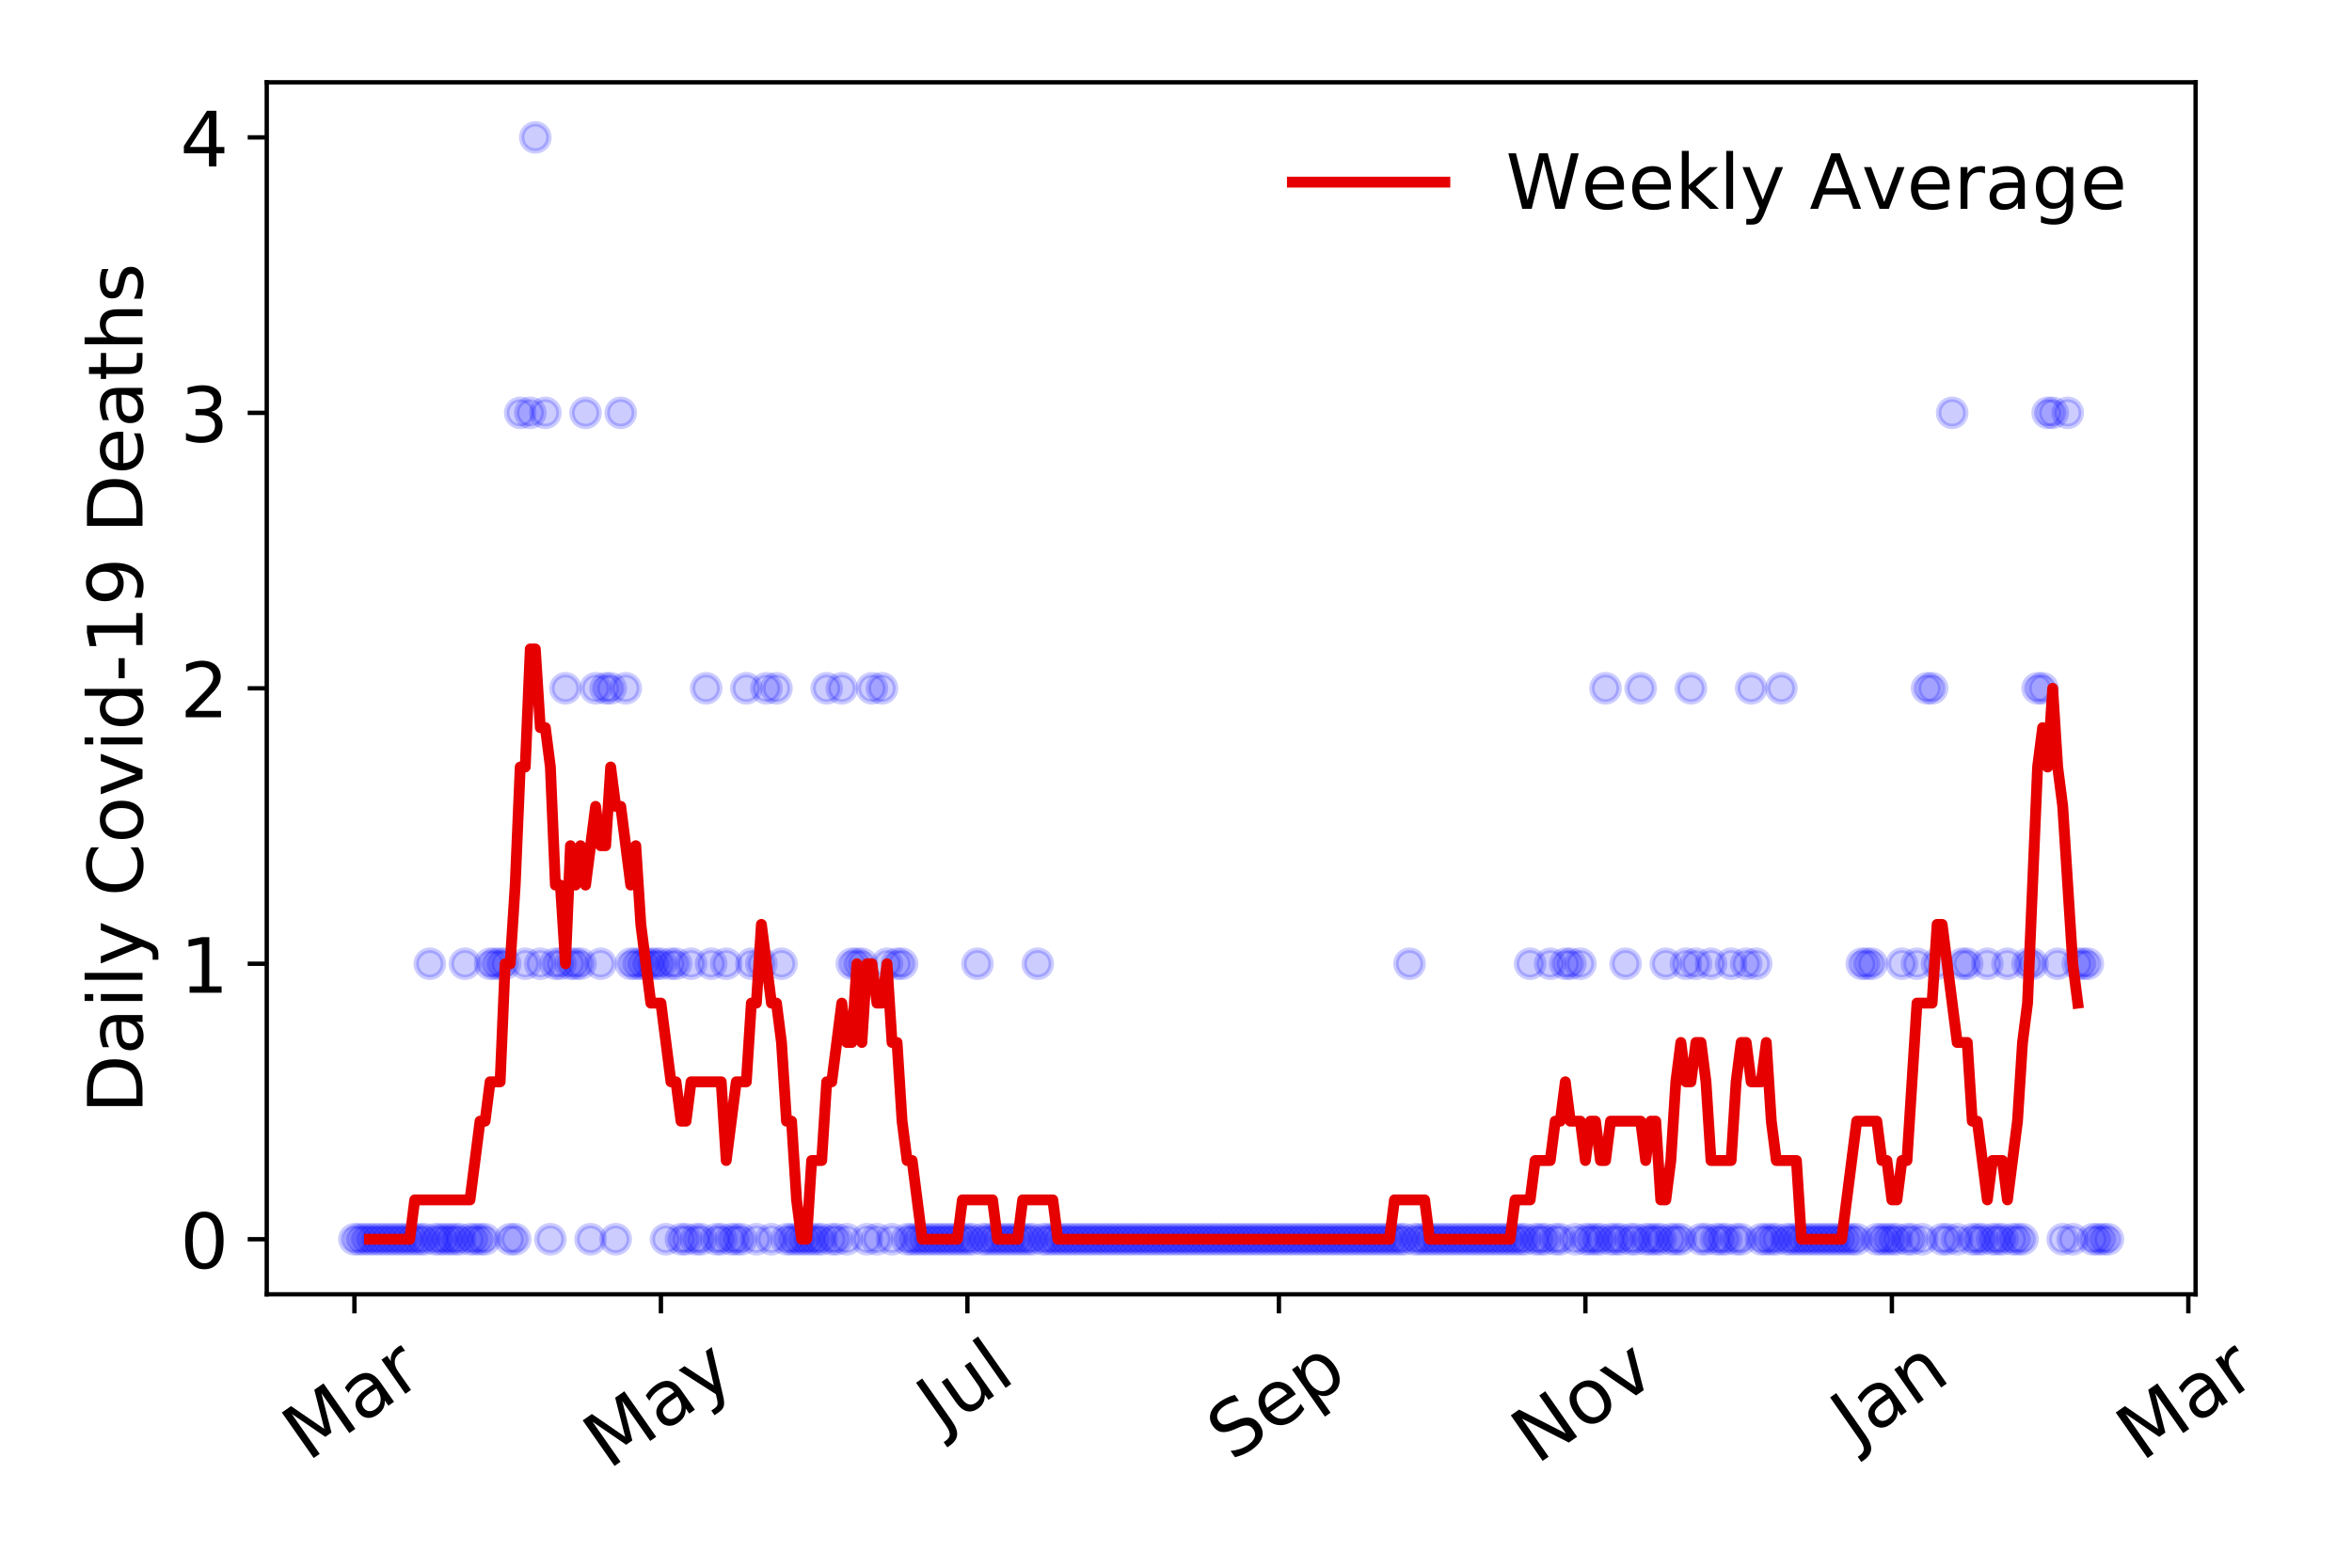 <?xml version="1.0" encoding="utf-8" standalone="no"?>
<!DOCTYPE svg PUBLIC "-//W3C//DTD SVG 1.1//EN"
  "http://www.w3.org/Graphics/SVG/1.1/DTD/svg11.dtd">
<!-- Created with matplotlib (https://matplotlib.org/) -->
<svg height="288pt" version="1.1" viewBox="0 0 432 288" width="432pt" xmlns="http://www.w3.org/2000/svg" xmlns:xlink="http://www.w3.org/1999/xlink">
 <defs>
  <style type="text/css">
*{stroke-linecap:butt;stroke-linejoin:round;}
  </style>
 </defs>
 <g id="figure_1">
  <g id="patch_1">
   <path d="M 0 288 
L 432 288 
L 432 0 
L 0 0 
z
" style="fill:#ffffff;"/>
  </g>
  <g id="axes_1">
   <g id="patch_2">
    <path d="M 48.995 237.778 
L 403.276 237.778 
L 403.276 15.12 
L 48.995 15.12 
z
" style="fill:#ffffff;"/>
   </g>
   <g id="matplotlib.axis_1">
    <g id="xtick_1">
     <g id="line2d_1">
      <defs>
       <path d="M 0 0 
L 0 3.5 
" id="m5443d64d6e" style="stroke:#000000;stroke-width:0.8;"/>
      </defs>
      <g>
       <use style="stroke:#000000;stroke-width:0.8;" x="65.099" xlink:href="#m5443d64d6e" y="237.778"/>
      </g>
     </g>
     <g id="text_1">
      <!-- Mar -->
      <defs>
       <path d="M 9.812 72.906 
L 24.516 72.906 
L 43.109 23.297 
L 61.812 72.906 
L 76.516 72.906 
L 76.516 0 
L 66.891 0 
L 66.891 64.016 
L 48.094 14.016 
L 38.188 14.016 
L 19.391 64.016 
L 19.391 0 
L 9.812 0 
z
" id="DejaVuSans-77"/>
       <path d="M 34.281 27.484 
Q 23.391 27.484 19.188 25 
Q 14.984 22.516 14.984 16.5 
Q 14.984 11.719 18.141 8.906 
Q 21.297 6.109 26.703 6.109 
Q 34.188 6.109 38.703 11.406 
Q 43.219 16.703 43.219 25.484 
L 43.219 27.484 
z
M 52.203 31.203 
L 52.203 0 
L 43.219 0 
L 43.219 8.297 
Q 40.141 3.328 35.547 0.953 
Q 30.953 -1.422 24.312 -1.422 
Q 15.922 -1.422 10.953 3.297 
Q 6 8.016 6 15.922 
Q 6 25.141 12.172 29.828 
Q 18.359 34.516 30.609 34.516 
L 43.219 34.516 
L 43.219 35.406 
Q 43.219 41.609 39.141 45 
Q 35.062 48.391 27.688 48.391 
Q 23 48.391 18.547 47.266 
Q 14.109 46.141 10.016 43.891 
L 10.016 52.203 
Q 14.938 54.109 19.578 55.047 
Q 24.219 56 28.609 56 
Q 40.484 56 46.344 49.844 
Q 52.203 43.703 52.203 31.203 
z
" id="DejaVuSans-97"/>
       <path d="M 41.109 46.297 
Q 39.594 47.172 37.812 47.578 
Q 36.031 48 33.891 48 
Q 26.266 48 22.188 43.047 
Q 18.109 38.094 18.109 28.812 
L 18.109 0 
L 9.078 0 
L 9.078 54.688 
L 18.109 54.688 
L 18.109 46.188 
Q 20.953 51.172 25.484 53.578 
Q 30.031 56 36.531 56 
Q 37.453 56 38.578 55.875 
Q 39.703 55.766 41.062 55.516 
z
" id="DejaVuSans-114"/>
      </defs>
      <g transform="translate(56.496 268.643)rotate(-35)scale(0.14 -0.14)">
       <use xlink:href="#DejaVuSans-77"/>
       <use x="86.279" xlink:href="#DejaVuSans-97"/>
       <use x="147.559" xlink:href="#DejaVuSans-114"/>
      </g>
     </g>
    </g>
    <g id="xtick_2">
     <g id="line2d_2">
      <g>
       <use style="stroke:#000000;stroke-width:0.8;" x="121.392" xlink:href="#m5443d64d6e" y="237.778"/>
      </g>
     </g>
     <g id="text_2">
      <!-- May -->
      <defs>
       <path d="M 32.172 -5.078 
Q 28.375 -14.844 24.75 -17.812 
Q 21.141 -20.797 15.094 -20.797 
L 7.906 -20.797 
L 7.906 -13.281 
L 13.188 -13.281 
Q 16.891 -13.281 18.938 -11.516 
Q 21 -9.766 23.484 -3.219 
L 25.094 0.875 
L 2.984 54.688 
L 12.5 54.688 
L 29.594 11.922 
L 46.688 54.688 
L 56.203 54.688 
z
" id="DejaVuSans-121"/>
      </defs>
      <g transform="translate(111.753 270.094)rotate(-35)scale(0.14 -0.14)">
       <use xlink:href="#DejaVuSans-77"/>
       <use x="86.279" xlink:href="#DejaVuSans-97"/>
       <use x="147.559" xlink:href="#DejaVuSans-121"/>
      </g>
     </g>
    </g>
    <g id="xtick_3">
     <g id="line2d_3">
      <g>
       <use style="stroke:#000000;stroke-width:0.8;" x="177.686" xlink:href="#m5443d64d6e" y="237.778"/>
      </g>
     </g>
     <g id="text_3">
      <!-- Jul -->
      <defs>
       <path d="M 9.812 72.906 
L 19.672 72.906 
L 19.672 5.078 
Q 19.672 -8.109 14.672 -14.062 
Q 9.672 -20.016 -1.422 -20.016 
L -5.172 -20.016 
L -5.172 -11.719 
L -2.094 -11.719 
Q 4.438 -11.719 7.125 -8.047 
Q 9.812 -4.391 9.812 5.078 
z
" id="DejaVuSans-74"/>
       <path d="M 8.5 21.578 
L 8.5 54.688 
L 17.484 54.688 
L 17.484 21.922 
Q 17.484 14.156 20.5 10.266 
Q 23.531 6.391 29.594 6.391 
Q 36.859 6.391 41.078 11.031 
Q 45.312 15.672 45.312 23.688 
L 45.312 54.688 
L 54.297 54.688 
L 54.297 0 
L 45.312 0 
L 45.312 8.406 
Q 42.047 3.422 37.719 1 
Q 33.406 -1.422 27.688 -1.422 
Q 18.266 -1.422 13.375 4.438 
Q 8.5 10.297 8.5 21.578 
z
M 31.109 56 
z
" id="DejaVuSans-117"/>
       <path d="M 9.422 75.984 
L 18.406 75.984 
L 18.406 0 
L 9.422 0 
z
" id="DejaVuSans-108"/>
      </defs>
      <g transform="translate(172.983 263.181)rotate(-35)scale(0.14 -0.14)">
       <use xlink:href="#DejaVuSans-74"/>
       <use x="29.492" xlink:href="#DejaVuSans-117"/>
       <use x="92.871" xlink:href="#DejaVuSans-108"/>
      </g>
     </g>
    </g>
    <g id="xtick_4">
     <g id="line2d_4">
      <g>
       <use style="stroke:#000000;stroke-width:0.8;" x="234.902" xlink:href="#m5443d64d6e" y="237.778"/>
      </g>
     </g>
     <g id="text_4">
      <!-- Sep -->
      <defs>
       <path d="M 53.516 70.516 
L 53.516 60.891 
Q 47.906 63.578 42.922 64.891 
Q 37.938 66.219 33.297 66.219 
Q 25.25 66.219 20.875 63.094 
Q 16.5 59.969 16.5 54.203 
Q 16.5 49.359 19.406 46.891 
Q 22.312 44.438 30.422 42.922 
L 36.375 41.703 
Q 47.406 39.594 52.656 34.297 
Q 57.906 29 57.906 20.125 
Q 57.906 9.516 50.797 4.047 
Q 43.703 -1.422 29.984 -1.422 
Q 24.812 -1.422 18.969 -0.25 
Q 13.141 0.922 6.891 3.219 
L 6.891 13.375 
Q 12.891 10.016 18.656 8.297 
Q 24.422 6.594 29.984 6.594 
Q 38.422 6.594 43.016 9.906 
Q 47.609 13.234 47.609 19.391 
Q 47.609 24.75 44.312 27.781 
Q 41.016 30.812 33.5 32.328 
L 27.484 33.5 
Q 16.453 35.688 11.516 40.375 
Q 6.594 45.062 6.594 53.422 
Q 6.594 63.094 13.406 68.656 
Q 20.219 74.219 32.172 74.219 
Q 37.312 74.219 42.625 73.281 
Q 47.953 72.359 53.516 70.516 
z
" id="DejaVuSans-83"/>
       <path d="M 56.203 29.594 
L 56.203 25.203 
L 14.891 25.203 
Q 15.484 15.922 20.484 11.062 
Q 25.484 6.203 34.422 6.203 
Q 39.594 6.203 44.453 7.469 
Q 49.312 8.734 54.109 11.281 
L 54.109 2.781 
Q 49.266 0.734 44.188 -0.344 
Q 39.109 -1.422 33.891 -1.422 
Q 20.797 -1.422 13.156 6.188 
Q 5.516 13.812 5.516 26.812 
Q 5.516 40.234 12.766 48.109 
Q 20.016 56 32.328 56 
Q 43.359 56 49.781 48.891 
Q 56.203 41.797 56.203 29.594 
z
M 47.219 32.234 
Q 47.125 39.594 43.094 43.984 
Q 39.062 48.391 32.422 48.391 
Q 24.906 48.391 20.391 44.141 
Q 15.875 39.891 15.188 32.172 
z
" id="DejaVuSans-101"/>
       <path d="M 18.109 8.203 
L 18.109 -20.797 
L 9.078 -20.797 
L 9.078 54.688 
L 18.109 54.688 
L 18.109 46.391 
Q 20.953 51.266 25.266 53.625 
Q 29.594 56 35.594 56 
Q 45.562 56 51.781 48.094 
Q 58.016 40.188 58.016 27.297 
Q 58.016 14.406 51.781 6.484 
Q 45.562 -1.422 35.594 -1.422 
Q 29.594 -1.422 25.266 0.953 
Q 20.953 3.328 18.109 8.203 
z
M 48.688 27.297 
Q 48.688 37.203 44.609 42.844 
Q 40.531 48.484 33.406 48.484 
Q 26.266 48.484 22.188 42.844 
Q 18.109 37.203 18.109 27.297 
Q 18.109 17.391 22.188 11.75 
Q 26.266 6.109 33.406 6.109 
Q 40.531 6.109 44.609 11.75 
Q 48.688 17.391 48.688 27.297 
z
" id="DejaVuSans-112"/>
      </defs>
      <g transform="translate(226.31 268.629)rotate(-35)scale(0.14 -0.14)">
       <use xlink:href="#DejaVuSans-83"/>
       <use x="63.477" xlink:href="#DejaVuSans-101"/>
       <use x="125" xlink:href="#DejaVuSans-112"/>
      </g>
     </g>
    </g>
    <g id="xtick_5">
     <g id="line2d_5">
      <g>
       <use style="stroke:#000000;stroke-width:0.8;" x="291.196" xlink:href="#m5443d64d6e" y="237.778"/>
      </g>
     </g>
     <g id="text_5">
      <!-- Nov -->
      <defs>
       <path d="M 9.812 72.906 
L 23.094 72.906 
L 55.422 11.922 
L 55.422 72.906 
L 64.984 72.906 
L 64.984 0 
L 51.703 0 
L 19.391 60.984 
L 19.391 0 
L 9.812 0 
z
" id="DejaVuSans-78"/>
       <path d="M 30.609 48.391 
Q 23.391 48.391 19.188 42.75 
Q 14.984 37.109 14.984 27.297 
Q 14.984 17.484 19.156 11.844 
Q 23.344 6.203 30.609 6.203 
Q 37.797 6.203 41.984 11.859 
Q 46.188 17.531 46.188 27.297 
Q 46.188 37.016 41.984 42.703 
Q 37.797 48.391 30.609 48.391 
z
M 30.609 56 
Q 42.328 56 49.016 48.375 
Q 55.719 40.766 55.719 27.297 
Q 55.719 13.875 49.016 6.219 
Q 42.328 -1.422 30.609 -1.422 
Q 18.844 -1.422 12.172 6.219 
Q 5.516 13.875 5.516 27.297 
Q 5.516 40.766 12.172 48.375 
Q 18.844 56 30.609 56 
z
" id="DejaVuSans-111"/>
       <path d="M 2.984 54.688 
L 12.5 54.688 
L 29.594 8.797 
L 46.688 54.688 
L 56.203 54.688 
L 35.688 0 
L 23.484 0 
z
" id="DejaVuSans-118"/>
      </defs>
      <g transform="translate(282.22 269.166)rotate(-35)scale(0.14 -0.14)">
       <use xlink:href="#DejaVuSans-78"/>
       <use x="74.805" xlink:href="#DejaVuSans-111"/>
       <use x="135.986" xlink:href="#DejaVuSans-118"/>
      </g>
     </g>
    </g>
    <g id="xtick_6">
     <g id="line2d_6">
      <g>
       <use style="stroke:#000000;stroke-width:0.8;" x="347.49" xlink:href="#m5443d64d6e" y="237.778"/>
      </g>
     </g>
     <g id="text_6">
      <!-- Jan -->
      <defs>
       <path d="M 54.891 33.016 
L 54.891 0 
L 45.906 0 
L 45.906 32.719 
Q 45.906 40.484 42.875 44.328 
Q 39.844 48.188 33.797 48.188 
Q 26.516 48.188 22.312 43.547 
Q 18.109 38.922 18.109 30.906 
L 18.109 0 
L 9.078 0 
L 9.078 54.688 
L 18.109 54.688 
L 18.109 46.188 
Q 21.344 51.125 25.703 53.562 
Q 30.078 56 35.797 56 
Q 45.219 56 50.047 50.172 
Q 54.891 44.344 54.891 33.016 
z
" id="DejaVuSans-110"/>
      </defs>
      <g transform="translate(340.866 265.871)rotate(-35)scale(0.14 -0.14)">
       <use xlink:href="#DejaVuSans-74"/>
       <use x="29.492" xlink:href="#DejaVuSans-97"/>
       <use x="90.771" xlink:href="#DejaVuSans-110"/>
      </g>
     </g>
    </g>
    <g id="xtick_7">
     <g id="line2d_7">
      <g>
       <use style="stroke:#000000;stroke-width:0.8;" x="401.938" xlink:href="#m5443d64d6e" y="237.778"/>
      </g>
     </g>
     <g id="text_7">
      <!-- Mar -->
      <g transform="translate(393.335 268.643)rotate(-35)scale(0.14 -0.14)">
       <use xlink:href="#DejaVuSans-77"/>
       <use x="86.279" xlink:href="#DejaVuSans-97"/>
       <use x="147.559" xlink:href="#DejaVuSans-114"/>
      </g>
     </g>
    </g>
   </g>
   <g id="matplotlib.axis_2">
    <g id="ytick_1">
     <g id="line2d_8">
      <defs>
       <path d="M 0 0 
L -3.5 0 
" id="m3aa799726c" style="stroke:#000000;stroke-width:0.8;"/>
      </defs>
      <g>
       <use style="stroke:#000000;stroke-width:0.8;" x="48.995" xlink:href="#m3aa799726c" y="227.657"/>
      </g>
     </g>
     <g id="text_8">
      <!-- 0 -->
      <defs>
       <path d="M 31.781 66.406 
Q 24.172 66.406 20.328 58.906 
Q 16.5 51.422 16.5 36.375 
Q 16.5 21.391 20.328 13.891 
Q 24.172 6.391 31.781 6.391 
Q 39.453 6.391 43.281 13.891 
Q 47.125 21.391 47.125 36.375 
Q 47.125 51.422 43.281 58.906 
Q 39.453 66.406 31.781 66.406 
z
M 31.781 74.219 
Q 44.047 74.219 50.516 64.516 
Q 56.984 54.828 56.984 36.375 
Q 56.984 17.969 50.516 8.266 
Q 44.047 -1.422 31.781 -1.422 
Q 19.531 -1.422 13.062 8.266 
Q 6.594 17.969 6.594 36.375 
Q 6.594 54.828 13.062 64.516 
Q 19.531 74.219 31.781 74.219 
z
" id="DejaVuSans-48"/>
      </defs>
      <g transform="translate(33.087 232.976)scale(0.14 -0.14)">
       <use xlink:href="#DejaVuSans-48"/>
      </g>
     </g>
    </g>
    <g id="ytick_2">
     <g id="line2d_9">
      <g>
       <use style="stroke:#000000;stroke-width:0.8;" x="48.995" xlink:href="#m3aa799726c" y="177.053"/>
      </g>
     </g>
     <g id="text_9">
      <!-- 1 -->
      <defs>
       <path d="M 12.406 8.297 
L 28.516 8.297 
L 28.516 63.922 
L 10.984 60.406 
L 10.984 69.391 
L 28.422 72.906 
L 38.281 72.906 
L 38.281 8.297 
L 54.391 8.297 
L 54.391 0 
L 12.406 0 
z
" id="DejaVuSans-49"/>
      </defs>
      <g transform="translate(33.087 182.372)scale(0.14 -0.14)">
       <use xlink:href="#DejaVuSans-49"/>
      </g>
     </g>
    </g>
    <g id="ytick_3">
     <g id="line2d_10">
      <g>
       <use style="stroke:#000000;stroke-width:0.8;" x="48.995" xlink:href="#m3aa799726c" y="126.449"/>
      </g>
     </g>
     <g id="text_10">
      <!-- 2 -->
      <defs>
       <path d="M 19.188 8.297 
L 53.609 8.297 
L 53.609 0 
L 7.328 0 
L 7.328 8.297 
Q 12.938 14.109 22.625 23.891 
Q 32.328 33.688 34.812 36.531 
Q 39.547 41.844 41.422 45.531 
Q 43.312 49.219 43.312 52.781 
Q 43.312 58.594 39.234 62.25 
Q 35.156 65.922 28.609 65.922 
Q 23.969 65.922 18.812 64.312 
Q 13.672 62.703 7.812 59.422 
L 7.812 69.391 
Q 13.766 71.781 18.938 73 
Q 24.125 74.219 28.422 74.219 
Q 39.75 74.219 46.484 68.547 
Q 53.219 62.891 53.219 53.422 
Q 53.219 48.922 51.531 44.891 
Q 49.859 40.875 45.406 35.406 
Q 44.188 33.984 37.641 27.219 
Q 31.109 20.453 19.188 8.297 
z
" id="DejaVuSans-50"/>
      </defs>
      <g transform="translate(33.087 131.768)scale(0.14 -0.14)">
       <use xlink:href="#DejaVuSans-50"/>
      </g>
     </g>
    </g>
    <g id="ytick_4">
     <g id="line2d_11">
      <g>
       <use style="stroke:#000000;stroke-width:0.8;" x="48.995" xlink:href="#m3aa799726c" y="75.845"/>
      </g>
     </g>
     <g id="text_11">
      <!-- 3 -->
      <defs>
       <path d="M 40.578 39.312 
Q 47.656 37.797 51.625 33 
Q 55.609 28.219 55.609 21.188 
Q 55.609 10.406 48.188 4.484 
Q 40.766 -1.422 27.094 -1.422 
Q 22.516 -1.422 17.656 -0.516 
Q 12.797 0.391 7.625 2.203 
L 7.625 11.719 
Q 11.719 9.328 16.594 8.109 
Q 21.484 6.891 26.812 6.891 
Q 36.078 6.891 40.938 10.547 
Q 45.797 14.203 45.797 21.188 
Q 45.797 27.641 41.281 31.266 
Q 36.766 34.906 28.719 34.906 
L 20.219 34.906 
L 20.219 43.016 
L 29.109 43.016 
Q 36.375 43.016 40.234 45.922 
Q 44.094 48.828 44.094 54.297 
Q 44.094 59.906 40.109 62.906 
Q 36.141 65.922 28.719 65.922 
Q 24.656 65.922 20.016 65.031 
Q 15.375 64.156 9.812 62.312 
L 9.812 71.094 
Q 15.438 72.656 20.344 73.438 
Q 25.25 74.219 29.594 74.219 
Q 40.828 74.219 47.359 69.109 
Q 53.906 64.016 53.906 55.328 
Q 53.906 49.266 50.438 45.094 
Q 46.969 40.922 40.578 39.312 
z
" id="DejaVuSans-51"/>
      </defs>
      <g transform="translate(33.087 81.164)scale(0.14 -0.14)">
       <use xlink:href="#DejaVuSans-51"/>
      </g>
     </g>
    </g>
    <g id="ytick_5">
     <g id="line2d_12">
      <g>
       <use style="stroke:#000000;stroke-width:0.8;" x="48.995" xlink:href="#m3aa799726c" y="25.241"/>
      </g>
     </g>
     <g id="text_12">
      <!-- 4 -->
      <defs>
       <path d="M 37.797 64.312 
L 12.891 25.391 
L 37.797 25.391 
z
M 35.203 72.906 
L 47.609 72.906 
L 47.609 25.391 
L 58.016 25.391 
L 58.016 17.188 
L 47.609 17.188 
L 47.609 0 
L 37.797 0 
L 37.797 17.188 
L 4.891 17.188 
L 4.891 26.703 
z
" id="DejaVuSans-52"/>
      </defs>
      <g transform="translate(33.087 30.56)scale(0.14 -0.14)">
       <use xlink:href="#DejaVuSans-52"/>
      </g>
     </g>
    </g>
    <g id="text_13">
     <!-- Daily Covid-19 Deaths -->
     <defs>
      <path d="M 19.672 64.797 
L 19.672 8.109 
L 31.594 8.109 
Q 46.688 8.109 53.688 14.938 
Q 60.688 21.781 60.688 36.531 
Q 60.688 51.172 53.688 57.984 
Q 46.688 64.797 31.594 64.797 
z
M 9.812 72.906 
L 30.078 72.906 
Q 51.266 72.906 61.172 64.094 
Q 71.094 55.281 71.094 36.531 
Q 71.094 17.672 61.125 8.828 
Q 51.172 0 30.078 0 
L 9.812 0 
z
" id="DejaVuSans-68"/>
      <path d="M 9.422 54.688 
L 18.406 54.688 
L 18.406 0 
L 9.422 0 
z
M 9.422 75.984 
L 18.406 75.984 
L 18.406 64.594 
L 9.422 64.594 
z
" id="DejaVuSans-105"/>
      <path id="DejaVuSans-32"/>
      <path d="M 64.406 67.281 
L 64.406 56.891 
Q 59.422 61.531 53.781 63.812 
Q 48.141 66.109 41.797 66.109 
Q 29.297 66.109 22.656 58.469 
Q 16.016 50.828 16.016 36.375 
Q 16.016 21.969 22.656 14.328 
Q 29.297 6.688 41.797 6.688 
Q 48.141 6.688 53.781 8.984 
Q 59.422 11.281 64.406 15.922 
L 64.406 5.609 
Q 59.234 2.094 53.438 0.328 
Q 47.656 -1.422 41.219 -1.422 
Q 24.656 -1.422 15.125 8.703 
Q 5.609 18.844 5.609 36.375 
Q 5.609 53.953 15.125 64.078 
Q 24.656 74.219 41.219 74.219 
Q 47.75 74.219 53.531 72.484 
Q 59.328 70.75 64.406 67.281 
z
" id="DejaVuSans-67"/>
      <path d="M 45.406 46.391 
L 45.406 75.984 
L 54.391 75.984 
L 54.391 0 
L 45.406 0 
L 45.406 8.203 
Q 42.578 3.328 38.25 0.953 
Q 33.938 -1.422 27.875 -1.422 
Q 17.969 -1.422 11.734 6.484 
Q 5.516 14.406 5.516 27.297 
Q 5.516 40.188 11.734 48.094 
Q 17.969 56 27.875 56 
Q 33.938 56 38.25 53.625 
Q 42.578 51.266 45.406 46.391 
z
M 14.797 27.297 
Q 14.797 17.391 18.875 11.75 
Q 22.953 6.109 30.078 6.109 
Q 37.203 6.109 41.297 11.75 
Q 45.406 17.391 45.406 27.297 
Q 45.406 37.203 41.297 42.844 
Q 37.203 48.484 30.078 48.484 
Q 22.953 48.484 18.875 42.844 
Q 14.797 37.203 14.797 27.297 
z
" id="DejaVuSans-100"/>
      <path d="M 4.891 31.391 
L 31.203 31.391 
L 31.203 23.391 
L 4.891 23.391 
z
" id="DejaVuSans-45"/>
      <path d="M 10.984 1.516 
L 10.984 10.5 
Q 14.703 8.734 18.5 7.812 
Q 22.312 6.891 25.984 6.891 
Q 35.75 6.891 40.891 13.453 
Q 46.047 20.016 46.781 33.406 
Q 43.953 29.203 39.594 26.953 
Q 35.25 24.703 29.984 24.703 
Q 19.047 24.703 12.672 31.312 
Q 6.297 37.938 6.297 49.422 
Q 6.297 60.641 12.938 67.422 
Q 19.578 74.219 30.609 74.219 
Q 43.266 74.219 49.922 64.516 
Q 56.594 54.828 56.594 36.375 
Q 56.594 19.141 48.406 8.859 
Q 40.234 -1.422 26.422 -1.422 
Q 22.703 -1.422 18.891 -0.688 
Q 15.094 0.047 10.984 1.516 
z
M 30.609 32.422 
Q 37.25 32.422 41.125 36.953 
Q 45.016 41.5 45.016 49.422 
Q 45.016 57.281 41.125 61.844 
Q 37.25 66.406 30.609 66.406 
Q 23.969 66.406 20.094 61.844 
Q 16.219 57.281 16.219 49.422 
Q 16.219 41.5 20.094 36.953 
Q 23.969 32.422 30.609 32.422 
z
" id="DejaVuSans-57"/>
      <path d="M 18.312 70.219 
L 18.312 54.688 
L 36.812 54.688 
L 36.812 47.703 
L 18.312 47.703 
L 18.312 18.016 
Q 18.312 11.328 20.141 9.422 
Q 21.969 7.516 27.594 7.516 
L 36.812 7.516 
L 36.812 0 
L 27.594 0 
Q 17.188 0 13.234 3.875 
Q 9.281 7.766 9.281 18.016 
L 9.281 47.703 
L 2.688 47.703 
L 2.688 54.688 
L 9.281 54.688 
L 9.281 70.219 
z
" id="DejaVuSans-116"/>
      <path d="M 54.891 33.016 
L 54.891 0 
L 45.906 0 
L 45.906 32.719 
Q 45.906 40.484 42.875 44.328 
Q 39.844 48.188 33.797 48.188 
Q 26.516 48.188 22.312 43.547 
Q 18.109 38.922 18.109 30.906 
L 18.109 0 
L 9.078 0 
L 9.078 75.984 
L 18.109 75.984 
L 18.109 46.188 
Q 21.344 51.125 25.703 53.562 
Q 30.078 56 35.797 56 
Q 45.219 56 50.047 50.172 
Q 54.891 44.344 54.891 33.016 
z
" id="DejaVuSans-104"/>
      <path d="M 44.281 53.078 
L 44.281 44.578 
Q 40.484 46.531 36.375 47.5 
Q 32.281 48.484 27.875 48.484 
Q 21.188 48.484 17.844 46.438 
Q 14.5 44.391 14.5 40.281 
Q 14.5 37.156 16.891 35.375 
Q 19.281 33.594 26.516 31.984 
L 29.594 31.297 
Q 39.156 29.25 43.188 25.516 
Q 47.219 21.781 47.219 15.094 
Q 47.219 7.469 41.188 3.016 
Q 35.156 -1.422 24.609 -1.422 
Q 20.219 -1.422 15.453 -0.562 
Q 10.688 0.297 5.422 2 
L 5.422 11.281 
Q 10.406 8.688 15.234 7.391 
Q 20.062 6.109 24.812 6.109 
Q 31.156 6.109 34.562 8.281 
Q 37.984 10.453 37.984 14.406 
Q 37.984 18.062 35.516 20.016 
Q 33.062 21.969 24.703 23.781 
L 21.578 24.516 
Q 13.234 26.266 9.516 29.906 
Q 5.812 33.547 5.812 39.891 
Q 5.812 47.609 11.281 51.797 
Q 16.75 56 26.812 56 
Q 31.781 56 36.172 55.266 
Q 40.578 54.547 44.281 53.078 
z
" id="DejaVuSans-115"/>
     </defs>
     <g transform="translate(26.176 204.56)rotate(-90)scale(0.14 -0.14)">
      <use xlink:href="#DejaVuSans-68"/>
      <use x="77.002" xlink:href="#DejaVuSans-97"/>
      <use x="138.281" xlink:href="#DejaVuSans-105"/>
      <use x="166.064" xlink:href="#DejaVuSans-108"/>
      <use x="193.848" xlink:href="#DejaVuSans-121"/>
      <use x="253.027" xlink:href="#DejaVuSans-32"/>
      <use x="284.814" xlink:href="#DejaVuSans-67"/>
      <use x="354.639" xlink:href="#DejaVuSans-111"/>
      <use x="415.82" xlink:href="#DejaVuSans-118"/>
      <use x="475" xlink:href="#DejaVuSans-105"/>
      <use x="502.783" xlink:href="#DejaVuSans-100"/>
      <use x="566.26" xlink:href="#DejaVuSans-45"/>
      <use x="602.344" xlink:href="#DejaVuSans-49"/>
      <use x="665.967" xlink:href="#DejaVuSans-57"/>
      <use x="729.59" xlink:href="#DejaVuSans-32"/>
      <use x="761.377" xlink:href="#DejaVuSans-68"/>
      <use x="838.379" xlink:href="#DejaVuSans-101"/>
      <use x="899.902" xlink:href="#DejaVuSans-97"/>
      <use x="961.182" xlink:href="#DejaVuSans-116"/>
      <use x="1000.391" xlink:href="#DejaVuSans-104"/>
      <use x="1063.77" xlink:href="#DejaVuSans-115"/>
     </g>
    </g>
   </g>
   <g id="line2d_13">
    <defs>
     <path d="M 0 2.5 
C 0.663 2.5 1.299 2.237 1.768 1.768 
C 2.237 1.299 2.5 0.663 2.5 0 
C 2.5 -0.663 2.237 -1.299 1.768 -1.768 
C 1.299 -2.237 0.663 -2.5 0 -2.5 
C -0.663 -2.5 -1.299 -2.237 -1.768 -1.768 
C -2.237 -1.299 -2.5 -0.663 -2.5 0 
C -2.5 0.663 -2.237 1.299 -1.768 1.768 
C -1.299 2.237 -0.663 2.5 0 2.5 
z
" id="m19bfcfcda8" style="stroke:#0000ff;stroke-opacity:0.2;"/>
    </defs>
    <g clip-path="url(#p05e5a1c893)">
     <use style="fill:#0000ff;fill-opacity:0.2;stroke:#0000ff;stroke-opacity:0.2;" x="65.099" xlink:href="#m19bfcfcda8" y="227.657"/>
     <use style="fill:#0000ff;fill-opacity:0.2;stroke:#0000ff;stroke-opacity:0.2;" x="66.022" xlink:href="#m19bfcfcda8" y="227.657"/>
     <use style="fill:#0000ff;fill-opacity:0.2;stroke:#0000ff;stroke-opacity:0.2;" x="66.944" xlink:href="#m19bfcfcda8" y="227.657"/>
     <use style="fill:#0000ff;fill-opacity:0.2;stroke:#0000ff;stroke-opacity:0.2;" x="67.867" xlink:href="#m19bfcfcda8" y="227.657"/>
     <use style="fill:#0000ff;fill-opacity:0.2;stroke:#0000ff;stroke-opacity:0.2;" x="68.79" xlink:href="#m19bfcfcda8" y="227.657"/>
     <use style="fill:#0000ff;fill-opacity:0.2;stroke:#0000ff;stroke-opacity:0.2;" x="69.713" xlink:href="#m19bfcfcda8" y="227.657"/>
     <use style="fill:#0000ff;fill-opacity:0.2;stroke:#0000ff;stroke-opacity:0.2;" x="70.636" xlink:href="#m19bfcfcda8" y="227.657"/>
     <use style="fill:#0000ff;fill-opacity:0.2;stroke:#0000ff;stroke-opacity:0.2;" x="71.559" xlink:href="#m19bfcfcda8" y="227.657"/>
     <use style="fill:#0000ff;fill-opacity:0.2;stroke:#0000ff;stroke-opacity:0.2;" x="72.481" xlink:href="#m19bfcfcda8" y="227.657"/>
     <use style="fill:#0000ff;fill-opacity:0.2;stroke:#0000ff;stroke-opacity:0.2;" x="73.404" xlink:href="#m19bfcfcda8" y="227.657"/>
     <use style="fill:#0000ff;fill-opacity:0.2;stroke:#0000ff;stroke-opacity:0.2;" x="74.327" xlink:href="#m19bfcfcda8" y="227.657"/>
     <use style="fill:#0000ff;fill-opacity:0.2;stroke:#0000ff;stroke-opacity:0.2;" x="75.25" xlink:href="#m19bfcfcda8" y="227.657"/>
     <use style="fill:#0000ff;fill-opacity:0.2;stroke:#0000ff;stroke-opacity:0.2;" x="76.173" xlink:href="#m19bfcfcda8" y="227.657"/>
     <use style="fill:#0000ff;fill-opacity:0.2;stroke:#0000ff;stroke-opacity:0.2;" x="77.096" xlink:href="#m19bfcfcda8" y="227.657"/>
     <use style="fill:#0000ff;fill-opacity:0.2;stroke:#0000ff;stroke-opacity:0.2;" x="78.019" xlink:href="#m19bfcfcda8" y="227.657"/>
     <use style="fill:#0000ff;fill-opacity:0.2;stroke:#0000ff;stroke-opacity:0.2;" x="78.941" xlink:href="#m19bfcfcda8" y="177.053"/>
     <use style="fill:#0000ff;fill-opacity:0.2;stroke:#0000ff;stroke-opacity:0.2;" x="79.864" xlink:href="#m19bfcfcda8" y="227.657"/>
     <use style="fill:#0000ff;fill-opacity:0.2;stroke:#0000ff;stroke-opacity:0.2;" x="80.787" xlink:href="#m19bfcfcda8" y="227.657"/>
     <use style="fill:#0000ff;fill-opacity:0.2;stroke:#0000ff;stroke-opacity:0.2;" x="81.71" xlink:href="#m19bfcfcda8" y="227.657"/>
     <use style="fill:#0000ff;fill-opacity:0.2;stroke:#0000ff;stroke-opacity:0.2;" x="82.633" xlink:href="#m19bfcfcda8" y="227.657"/>
     <use style="fill:#0000ff;fill-opacity:0.2;stroke:#0000ff;stroke-opacity:0.2;" x="83.556" xlink:href="#m19bfcfcda8" y="227.657"/>
     <use style="fill:#0000ff;fill-opacity:0.2;stroke:#0000ff;stroke-opacity:0.2;" x="84.478" xlink:href="#m19bfcfcda8" y="227.657"/>
     <use style="fill:#0000ff;fill-opacity:0.2;stroke:#0000ff;stroke-opacity:0.2;" x="85.401" xlink:href="#m19bfcfcda8" y="177.053"/>
     <use style="fill:#0000ff;fill-opacity:0.2;stroke:#0000ff;stroke-opacity:0.2;" x="86.324" xlink:href="#m19bfcfcda8" y="227.657"/>
     <use style="fill:#0000ff;fill-opacity:0.2;stroke:#0000ff;stroke-opacity:0.2;" x="87.247" xlink:href="#m19bfcfcda8" y="227.657"/>
     <use style="fill:#0000ff;fill-opacity:0.2;stroke:#0000ff;stroke-opacity:0.2;" x="88.17" xlink:href="#m19bfcfcda8" y="227.657"/>
     <use style="fill:#0000ff;fill-opacity:0.2;stroke:#0000ff;stroke-opacity:0.2;" x="89.093" xlink:href="#m19bfcfcda8" y="227.657"/>
     <use style="fill:#0000ff;fill-opacity:0.2;stroke:#0000ff;stroke-opacity:0.2;" x="90.016" xlink:href="#m19bfcfcda8" y="177.053"/>
     <use style="fill:#0000ff;fill-opacity:0.2;stroke:#0000ff;stroke-opacity:0.2;" x="90.938" xlink:href="#m19bfcfcda8" y="177.053"/>
     <use style="fill:#0000ff;fill-opacity:0.2;stroke:#0000ff;stroke-opacity:0.2;" x="91.861" xlink:href="#m19bfcfcda8" y="177.053"/>
     <use style="fill:#0000ff;fill-opacity:0.2;stroke:#0000ff;stroke-opacity:0.2;" x="92.784" xlink:href="#m19bfcfcda8" y="177.053"/>
     <use style="fill:#0000ff;fill-opacity:0.2;stroke:#0000ff;stroke-opacity:0.2;" x="93.707" xlink:href="#m19bfcfcda8" y="227.657"/>
     <use style="fill:#0000ff;fill-opacity:0.2;stroke:#0000ff;stroke-opacity:0.2;" x="94.63" xlink:href="#m19bfcfcda8" y="227.657"/>
     <use style="fill:#0000ff;fill-opacity:0.2;stroke:#0000ff;stroke-opacity:0.2;" x="95.553" xlink:href="#m19bfcfcda8" y="75.845"/>
     <use style="fill:#0000ff;fill-opacity:0.2;stroke:#0000ff;stroke-opacity:0.2;" x="96.475" xlink:href="#m19bfcfcda8" y="177.053"/>
     <use style="fill:#0000ff;fill-opacity:0.2;stroke:#0000ff;stroke-opacity:0.2;" x="97.398" xlink:href="#m19bfcfcda8" y="75.845"/>
     <use style="fill:#0000ff;fill-opacity:0.2;stroke:#0000ff;stroke-opacity:0.2;" x="98.321" xlink:href="#m19bfcfcda8" y="25.241"/>
     <use style="fill:#0000ff;fill-opacity:0.2;stroke:#0000ff;stroke-opacity:0.2;" x="99.244" xlink:href="#m19bfcfcda8" y="177.053"/>
     <use style="fill:#0000ff;fill-opacity:0.2;stroke:#0000ff;stroke-opacity:0.2;" x="100.167" xlink:href="#m19bfcfcda8" y="75.845"/>
     <use style="fill:#0000ff;fill-opacity:0.2;stroke:#0000ff;stroke-opacity:0.2;" x="101.09" xlink:href="#m19bfcfcda8" y="227.657"/>
     <use style="fill:#0000ff;fill-opacity:0.2;stroke:#0000ff;stroke-opacity:0.2;" x="102.013" xlink:href="#m19bfcfcda8" y="177.053"/>
     <use style="fill:#0000ff;fill-opacity:0.2;stroke:#0000ff;stroke-opacity:0.2;" x="102.935" xlink:href="#m19bfcfcda8" y="177.053"/>
     <use style="fill:#0000ff;fill-opacity:0.2;stroke:#0000ff;stroke-opacity:0.2;" x="103.858" xlink:href="#m19bfcfcda8" y="126.449"/>
     <use style="fill:#0000ff;fill-opacity:0.2;stroke:#0000ff;stroke-opacity:0.2;" x="104.781" xlink:href="#m19bfcfcda8" y="177.053"/>
     <use style="fill:#0000ff;fill-opacity:0.2;stroke:#0000ff;stroke-opacity:0.2;" x="105.704" xlink:href="#m19bfcfcda8" y="177.053"/>
     <use style="fill:#0000ff;fill-opacity:0.2;stroke:#0000ff;stroke-opacity:0.2;" x="106.627" xlink:href="#m19bfcfcda8" y="177.053"/>
     <use style="fill:#0000ff;fill-opacity:0.2;stroke:#0000ff;stroke-opacity:0.2;" x="107.55" xlink:href="#m19bfcfcda8" y="75.845"/>
     <use style="fill:#0000ff;fill-opacity:0.2;stroke:#0000ff;stroke-opacity:0.2;" x="108.472" xlink:href="#m19bfcfcda8" y="227.657"/>
     <use style="fill:#0000ff;fill-opacity:0.2;stroke:#0000ff;stroke-opacity:0.2;" x="109.395" xlink:href="#m19bfcfcda8" y="126.449"/>
     <use style="fill:#0000ff;fill-opacity:0.2;stroke:#0000ff;stroke-opacity:0.2;" x="110.318" xlink:href="#m19bfcfcda8" y="177.053"/>
     <use style="fill:#0000ff;fill-opacity:0.2;stroke:#0000ff;stroke-opacity:0.2;" x="111.241" xlink:href="#m19bfcfcda8" y="126.449"/>
     <use style="fill:#0000ff;fill-opacity:0.2;stroke:#0000ff;stroke-opacity:0.2;" x="112.164" xlink:href="#m19bfcfcda8" y="126.449"/>
     <use style="fill:#0000ff;fill-opacity:0.2;stroke:#0000ff;stroke-opacity:0.2;" x="113.087" xlink:href="#m19bfcfcda8" y="227.657"/>
     <use style="fill:#0000ff;fill-opacity:0.2;stroke:#0000ff;stroke-opacity:0.2;" x="114.01" xlink:href="#m19bfcfcda8" y="75.845"/>
     <use style="fill:#0000ff;fill-opacity:0.2;stroke:#0000ff;stroke-opacity:0.2;" x="114.932" xlink:href="#m19bfcfcda8" y="126.449"/>
     <use style="fill:#0000ff;fill-opacity:0.2;stroke:#0000ff;stroke-opacity:0.2;" x="115.855" xlink:href="#m19bfcfcda8" y="177.053"/>
     <use style="fill:#0000ff;fill-opacity:0.2;stroke:#0000ff;stroke-opacity:0.2;" x="116.778" xlink:href="#m19bfcfcda8" y="177.053"/>
     <use style="fill:#0000ff;fill-opacity:0.2;stroke:#0000ff;stroke-opacity:0.2;" x="117.701" xlink:href="#m19bfcfcda8" y="177.053"/>
     <use style="fill:#0000ff;fill-opacity:0.2;stroke:#0000ff;stroke-opacity:0.2;" x="118.624" xlink:href="#m19bfcfcda8" y="177.053"/>
     <use style="fill:#0000ff;fill-opacity:0.2;stroke:#0000ff;stroke-opacity:0.2;" x="119.547" xlink:href="#m19bfcfcda8" y="177.053"/>
     <use style="fill:#0000ff;fill-opacity:0.2;stroke:#0000ff;stroke-opacity:0.2;" x="120.469" xlink:href="#m19bfcfcda8" y="177.053"/>
     <use style="fill:#0000ff;fill-opacity:0.2;stroke:#0000ff;stroke-opacity:0.2;" x="121.392" xlink:href="#m19bfcfcda8" y="177.053"/>
     <use style="fill:#0000ff;fill-opacity:0.2;stroke:#0000ff;stroke-opacity:0.2;" x="122.315" xlink:href="#m19bfcfcda8" y="227.657"/>
     <use style="fill:#0000ff;fill-opacity:0.2;stroke:#0000ff;stroke-opacity:0.2;" x="123.238" xlink:href="#m19bfcfcda8" y="177.053"/>
     <use style="fill:#0000ff;fill-opacity:0.2;stroke:#0000ff;stroke-opacity:0.2;" x="124.161" xlink:href="#m19bfcfcda8" y="177.053"/>
     <use style="fill:#0000ff;fill-opacity:0.2;stroke:#0000ff;stroke-opacity:0.2;" x="125.084" xlink:href="#m19bfcfcda8" y="227.657"/>
     <use style="fill:#0000ff;fill-opacity:0.2;stroke:#0000ff;stroke-opacity:0.2;" x="126.007" xlink:href="#m19bfcfcda8" y="227.657"/>
     <use style="fill:#0000ff;fill-opacity:0.2;stroke:#0000ff;stroke-opacity:0.2;" x="126.929" xlink:href="#m19bfcfcda8" y="177.053"/>
     <use style="fill:#0000ff;fill-opacity:0.2;stroke:#0000ff;stroke-opacity:0.2;" x="127.852" xlink:href="#m19bfcfcda8" y="227.657"/>
     <use style="fill:#0000ff;fill-opacity:0.2;stroke:#0000ff;stroke-opacity:0.2;" x="128.775" xlink:href="#m19bfcfcda8" y="227.657"/>
     <use style="fill:#0000ff;fill-opacity:0.2;stroke:#0000ff;stroke-opacity:0.2;" x="129.698" xlink:href="#m19bfcfcda8" y="126.449"/>
     <use style="fill:#0000ff;fill-opacity:0.2;stroke:#0000ff;stroke-opacity:0.2;" x="130.621" xlink:href="#m19bfcfcda8" y="177.053"/>
     <use style="fill:#0000ff;fill-opacity:0.2;stroke:#0000ff;stroke-opacity:0.2;" x="131.544" xlink:href="#m19bfcfcda8" y="227.657"/>
     <use style="fill:#0000ff;fill-opacity:0.2;stroke:#0000ff;stroke-opacity:0.2;" x="132.466" xlink:href="#m19bfcfcda8" y="227.657"/>
     <use style="fill:#0000ff;fill-opacity:0.2;stroke:#0000ff;stroke-opacity:0.2;" x="133.389" xlink:href="#m19bfcfcda8" y="177.053"/>
     <use style="fill:#0000ff;fill-opacity:0.2;stroke:#0000ff;stroke-opacity:0.2;" x="134.312" xlink:href="#m19bfcfcda8" y="227.657"/>
     <use style="fill:#0000ff;fill-opacity:0.2;stroke:#0000ff;stroke-opacity:0.2;" x="135.235" xlink:href="#m19bfcfcda8" y="227.657"/>
     <use style="fill:#0000ff;fill-opacity:0.2;stroke:#0000ff;stroke-opacity:0.2;" x="136.158" xlink:href="#m19bfcfcda8" y="227.657"/>
     <use style="fill:#0000ff;fill-opacity:0.2;stroke:#0000ff;stroke-opacity:0.2;" x="137.081" xlink:href="#m19bfcfcda8" y="126.449"/>
     <use style="fill:#0000ff;fill-opacity:0.2;stroke:#0000ff;stroke-opacity:0.2;" x="138.004" xlink:href="#m19bfcfcda8" y="177.053"/>
     <use style="fill:#0000ff;fill-opacity:0.2;stroke:#0000ff;stroke-opacity:0.2;" x="138.926" xlink:href="#m19bfcfcda8" y="227.657"/>
     <use style="fill:#0000ff;fill-opacity:0.2;stroke:#0000ff;stroke-opacity:0.2;" x="139.849" xlink:href="#m19bfcfcda8" y="177.053"/>
     <use style="fill:#0000ff;fill-opacity:0.2;stroke:#0000ff;stroke-opacity:0.2;" x="140.772" xlink:href="#m19bfcfcda8" y="126.449"/>
     <use style="fill:#0000ff;fill-opacity:0.2;stroke:#0000ff;stroke-opacity:0.2;" x="141.695" xlink:href="#m19bfcfcda8" y="227.657"/>
     <use style="fill:#0000ff;fill-opacity:0.2;stroke:#0000ff;stroke-opacity:0.2;" x="142.618" xlink:href="#m19bfcfcda8" y="126.449"/>
     <use style="fill:#0000ff;fill-opacity:0.2;stroke:#0000ff;stroke-opacity:0.2;" x="143.541" xlink:href="#m19bfcfcda8" y="177.053"/>
     <use style="fill:#0000ff;fill-opacity:0.2;stroke:#0000ff;stroke-opacity:0.2;" x="144.463" xlink:href="#m19bfcfcda8" y="227.657"/>
     <use style="fill:#0000ff;fill-opacity:0.2;stroke:#0000ff;stroke-opacity:0.2;" x="145.386" xlink:href="#m19bfcfcda8" y="227.657"/>
     <use style="fill:#0000ff;fill-opacity:0.2;stroke:#0000ff;stroke-opacity:0.2;" x="146.309" xlink:href="#m19bfcfcda8" y="227.657"/>
     <use style="fill:#0000ff;fill-opacity:0.2;stroke:#0000ff;stroke-opacity:0.2;" x="147.232" xlink:href="#m19bfcfcda8" y="227.657"/>
     <use style="fill:#0000ff;fill-opacity:0.2;stroke:#0000ff;stroke-opacity:0.2;" x="148.155" xlink:href="#m19bfcfcda8" y="227.657"/>
     <use style="fill:#0000ff;fill-opacity:0.2;stroke:#0000ff;stroke-opacity:0.2;" x="149.078" xlink:href="#m19bfcfcda8" y="227.657"/>
     <use style="fill:#0000ff;fill-opacity:0.2;stroke:#0000ff;stroke-opacity:0.2;" x="150.001" xlink:href="#m19bfcfcda8" y="227.657"/>
     <use style="fill:#0000ff;fill-opacity:0.2;stroke:#0000ff;stroke-opacity:0.2;" x="150.923" xlink:href="#m19bfcfcda8" y="227.657"/>
     <use style="fill:#0000ff;fill-opacity:0.2;stroke:#0000ff;stroke-opacity:0.2;" x="151.846" xlink:href="#m19bfcfcda8" y="126.449"/>
     <use style="fill:#0000ff;fill-opacity:0.2;stroke:#0000ff;stroke-opacity:0.2;" x="152.769" xlink:href="#m19bfcfcda8" y="227.657"/>
     <use style="fill:#0000ff;fill-opacity:0.2;stroke:#0000ff;stroke-opacity:0.2;" x="153.692" xlink:href="#m19bfcfcda8" y="227.657"/>
     <use style="fill:#0000ff;fill-opacity:0.2;stroke:#0000ff;stroke-opacity:0.2;" x="154.615" xlink:href="#m19bfcfcda8" y="126.449"/>
     <use style="fill:#0000ff;fill-opacity:0.2;stroke:#0000ff;stroke-opacity:0.2;" x="155.538" xlink:href="#m19bfcfcda8" y="227.657"/>
     <use style="fill:#0000ff;fill-opacity:0.2;stroke:#0000ff;stroke-opacity:0.2;" x="156.46" xlink:href="#m19bfcfcda8" y="177.053"/>
     <use style="fill:#0000ff;fill-opacity:0.2;stroke:#0000ff;stroke-opacity:0.2;" x="157.383" xlink:href="#m19bfcfcda8" y="177.053"/>
     <use style="fill:#0000ff;fill-opacity:0.2;stroke:#0000ff;stroke-opacity:0.2;" x="158.306" xlink:href="#m19bfcfcda8" y="177.053"/>
     <use style="fill:#0000ff;fill-opacity:0.2;stroke:#0000ff;stroke-opacity:0.2;" x="159.229" xlink:href="#m19bfcfcda8" y="227.657"/>
     <use style="fill:#0000ff;fill-opacity:0.2;stroke:#0000ff;stroke-opacity:0.2;" x="160.152" xlink:href="#m19bfcfcda8" y="126.449"/>
     <use style="fill:#0000ff;fill-opacity:0.2;stroke:#0000ff;stroke-opacity:0.2;" x="161.075" xlink:href="#m19bfcfcda8" y="227.657"/>
     <use style="fill:#0000ff;fill-opacity:0.2;stroke:#0000ff;stroke-opacity:0.2;" x="161.998" xlink:href="#m19bfcfcda8" y="126.449"/>
     <use style="fill:#0000ff;fill-opacity:0.2;stroke:#0000ff;stroke-opacity:0.2;" x="162.92" xlink:href="#m19bfcfcda8" y="177.053"/>
     <use style="fill:#0000ff;fill-opacity:0.2;stroke:#0000ff;stroke-opacity:0.2;" x="163.843" xlink:href="#m19bfcfcda8" y="227.657"/>
     <use style="fill:#0000ff;fill-opacity:0.2;stroke:#0000ff;stroke-opacity:0.2;" x="164.766" xlink:href="#m19bfcfcda8" y="177.053"/>
     <use style="fill:#0000ff;fill-opacity:0.2;stroke:#0000ff;stroke-opacity:0.2;" x="165.689" xlink:href="#m19bfcfcda8" y="177.053"/>
     <use style="fill:#0000ff;fill-opacity:0.2;stroke:#0000ff;stroke-opacity:0.2;" x="166.612" xlink:href="#m19bfcfcda8" y="227.657"/>
     <use style="fill:#0000ff;fill-opacity:0.2;stroke:#0000ff;stroke-opacity:0.2;" x="167.535" xlink:href="#m19bfcfcda8" y="227.657"/>
     <use style="fill:#0000ff;fill-opacity:0.2;stroke:#0000ff;stroke-opacity:0.2;" x="168.457" xlink:href="#m19bfcfcda8" y="227.657"/>
     <use style="fill:#0000ff;fill-opacity:0.2;stroke:#0000ff;stroke-opacity:0.2;" x="169.38" xlink:href="#m19bfcfcda8" y="227.657"/>
     <use style="fill:#0000ff;fill-opacity:0.2;stroke:#0000ff;stroke-opacity:0.2;" x="170.303" xlink:href="#m19bfcfcda8" y="227.657"/>
     <use style="fill:#0000ff;fill-opacity:0.2;stroke:#0000ff;stroke-opacity:0.2;" x="171.226" xlink:href="#m19bfcfcda8" y="227.657"/>
     <use style="fill:#0000ff;fill-opacity:0.2;stroke:#0000ff;stroke-opacity:0.2;" x="172.149" xlink:href="#m19bfcfcda8" y="227.657"/>
     <use style="fill:#0000ff;fill-opacity:0.2;stroke:#0000ff;stroke-opacity:0.2;" x="173.072" xlink:href="#m19bfcfcda8" y="227.657"/>
     <use style="fill:#0000ff;fill-opacity:0.2;stroke:#0000ff;stroke-opacity:0.2;" x="173.995" xlink:href="#m19bfcfcda8" y="227.657"/>
     <use style="fill:#0000ff;fill-opacity:0.2;stroke:#0000ff;stroke-opacity:0.2;" x="174.917" xlink:href="#m19bfcfcda8" y="227.657"/>
     <use style="fill:#0000ff;fill-opacity:0.2;stroke:#0000ff;stroke-opacity:0.2;" x="175.84" xlink:href="#m19bfcfcda8" y="227.657"/>
     <use style="fill:#0000ff;fill-opacity:0.2;stroke:#0000ff;stroke-opacity:0.2;" x="176.763" xlink:href="#m19bfcfcda8" y="227.657"/>
     <use style="fill:#0000ff;fill-opacity:0.2;stroke:#0000ff;stroke-opacity:0.2;" x="177.686" xlink:href="#m19bfcfcda8" y="227.657"/>
     <use style="fill:#0000ff;fill-opacity:0.2;stroke:#0000ff;stroke-opacity:0.2;" x="178.609" xlink:href="#m19bfcfcda8" y="227.657"/>
     <use style="fill:#0000ff;fill-opacity:0.2;stroke:#0000ff;stroke-opacity:0.2;" x="179.532" xlink:href="#m19bfcfcda8" y="177.053"/>
     <use style="fill:#0000ff;fill-opacity:0.2;stroke:#0000ff;stroke-opacity:0.2;" x="180.454" xlink:href="#m19bfcfcda8" y="227.657"/>
     <use style="fill:#0000ff;fill-opacity:0.2;stroke:#0000ff;stroke-opacity:0.2;" x="181.377" xlink:href="#m19bfcfcda8" y="227.657"/>
     <use style="fill:#0000ff;fill-opacity:0.2;stroke:#0000ff;stroke-opacity:0.2;" x="182.3" xlink:href="#m19bfcfcda8" y="227.657"/>
     <use style="fill:#0000ff;fill-opacity:0.2;stroke:#0000ff;stroke-opacity:0.2;" x="183.223" xlink:href="#m19bfcfcda8" y="227.657"/>
     <use style="fill:#0000ff;fill-opacity:0.2;stroke:#0000ff;stroke-opacity:0.2;" x="184.146" xlink:href="#m19bfcfcda8" y="227.657"/>
     <use style="fill:#0000ff;fill-opacity:0.2;stroke:#0000ff;stroke-opacity:0.2;" x="185.069" xlink:href="#m19bfcfcda8" y="227.657"/>
     <use style="fill:#0000ff;fill-opacity:0.2;stroke:#0000ff;stroke-opacity:0.2;" x="185.992" xlink:href="#m19bfcfcda8" y="227.657"/>
     <use style="fill:#0000ff;fill-opacity:0.2;stroke:#0000ff;stroke-opacity:0.2;" x="186.914" xlink:href="#m19bfcfcda8" y="227.657"/>
     <use style="fill:#0000ff;fill-opacity:0.2;stroke:#0000ff;stroke-opacity:0.2;" x="187.837" xlink:href="#m19bfcfcda8" y="227.657"/>
     <use style="fill:#0000ff;fill-opacity:0.2;stroke:#0000ff;stroke-opacity:0.2;" x="188.76" xlink:href="#m19bfcfcda8" y="227.657"/>
     <use style="fill:#0000ff;fill-opacity:0.2;stroke:#0000ff;stroke-opacity:0.2;" x="189.683" xlink:href="#m19bfcfcda8" y="227.657"/>
     <use style="fill:#0000ff;fill-opacity:0.2;stroke:#0000ff;stroke-opacity:0.2;" x="190.606" xlink:href="#m19bfcfcda8" y="177.053"/>
     <use style="fill:#0000ff;fill-opacity:0.2;stroke:#0000ff;stroke-opacity:0.2;" x="191.529" xlink:href="#m19bfcfcda8" y="227.657"/>
     <use style="fill:#0000ff;fill-opacity:0.2;stroke:#0000ff;stroke-opacity:0.2;" x="192.451" xlink:href="#m19bfcfcda8" y="227.657"/>
     <use style="fill:#0000ff;fill-opacity:0.2;stroke:#0000ff;stroke-opacity:0.2;" x="193.374" xlink:href="#m19bfcfcda8" y="227.657"/>
     <use style="fill:#0000ff;fill-opacity:0.2;stroke:#0000ff;stroke-opacity:0.2;" x="194.297" xlink:href="#m19bfcfcda8" y="227.657"/>
     <use style="fill:#0000ff;fill-opacity:0.2;stroke:#0000ff;stroke-opacity:0.2;" x="195.22" xlink:href="#m19bfcfcda8" y="227.657"/>
     <use style="fill:#0000ff;fill-opacity:0.2;stroke:#0000ff;stroke-opacity:0.2;" x="196.143" xlink:href="#m19bfcfcda8" y="227.657"/>
     <use style="fill:#0000ff;fill-opacity:0.2;stroke:#0000ff;stroke-opacity:0.2;" x="197.066" xlink:href="#m19bfcfcda8" y="227.657"/>
     <use style="fill:#0000ff;fill-opacity:0.2;stroke:#0000ff;stroke-opacity:0.2;" x="197.989" xlink:href="#m19bfcfcda8" y="227.657"/>
     <use style="fill:#0000ff;fill-opacity:0.2;stroke:#0000ff;stroke-opacity:0.2;" x="198.911" xlink:href="#m19bfcfcda8" y="227.657"/>
     <use style="fill:#0000ff;fill-opacity:0.2;stroke:#0000ff;stroke-opacity:0.2;" x="199.834" xlink:href="#m19bfcfcda8" y="227.657"/>
     <use style="fill:#0000ff;fill-opacity:0.2;stroke:#0000ff;stroke-opacity:0.2;" x="200.757" xlink:href="#m19bfcfcda8" y="227.657"/>
     <use style="fill:#0000ff;fill-opacity:0.2;stroke:#0000ff;stroke-opacity:0.2;" x="201.68" xlink:href="#m19bfcfcda8" y="227.657"/>
     <use style="fill:#0000ff;fill-opacity:0.2;stroke:#0000ff;stroke-opacity:0.2;" x="202.603" xlink:href="#m19bfcfcda8" y="227.657"/>
     <use style="fill:#0000ff;fill-opacity:0.2;stroke:#0000ff;stroke-opacity:0.2;" x="203.526" xlink:href="#m19bfcfcda8" y="227.657"/>
     <use style="fill:#0000ff;fill-opacity:0.2;stroke:#0000ff;stroke-opacity:0.2;" x="204.448" xlink:href="#m19bfcfcda8" y="227.657"/>
     <use style="fill:#0000ff;fill-opacity:0.2;stroke:#0000ff;stroke-opacity:0.2;" x="205.371" xlink:href="#m19bfcfcda8" y="227.657"/>
     <use style="fill:#0000ff;fill-opacity:0.2;stroke:#0000ff;stroke-opacity:0.2;" x="206.294" xlink:href="#m19bfcfcda8" y="227.657"/>
     <use style="fill:#0000ff;fill-opacity:0.2;stroke:#0000ff;stroke-opacity:0.2;" x="207.217" xlink:href="#m19bfcfcda8" y="227.657"/>
     <use style="fill:#0000ff;fill-opacity:0.2;stroke:#0000ff;stroke-opacity:0.2;" x="208.14" xlink:href="#m19bfcfcda8" y="227.657"/>
     <use style="fill:#0000ff;fill-opacity:0.2;stroke:#0000ff;stroke-opacity:0.2;" x="209.063" xlink:href="#m19bfcfcda8" y="227.657"/>
     <use style="fill:#0000ff;fill-opacity:0.2;stroke:#0000ff;stroke-opacity:0.2;" x="209.986" xlink:href="#m19bfcfcda8" y="227.657"/>
     <use style="fill:#0000ff;fill-opacity:0.2;stroke:#0000ff;stroke-opacity:0.2;" x="210.908" xlink:href="#m19bfcfcda8" y="227.657"/>
     <use style="fill:#0000ff;fill-opacity:0.2;stroke:#0000ff;stroke-opacity:0.2;" x="211.831" xlink:href="#m19bfcfcda8" y="227.657"/>
     <use style="fill:#0000ff;fill-opacity:0.2;stroke:#0000ff;stroke-opacity:0.2;" x="212.754" xlink:href="#m19bfcfcda8" y="227.657"/>
     <use style="fill:#0000ff;fill-opacity:0.2;stroke:#0000ff;stroke-opacity:0.2;" x="213.677" xlink:href="#m19bfcfcda8" y="227.657"/>
     <use style="fill:#0000ff;fill-opacity:0.2;stroke:#0000ff;stroke-opacity:0.2;" x="214.6" xlink:href="#m19bfcfcda8" y="227.657"/>
     <use style="fill:#0000ff;fill-opacity:0.2;stroke:#0000ff;stroke-opacity:0.2;" x="215.523" xlink:href="#m19bfcfcda8" y="227.657"/>
     <use style="fill:#0000ff;fill-opacity:0.2;stroke:#0000ff;stroke-opacity:0.2;" x="216.445" xlink:href="#m19bfcfcda8" y="227.657"/>
     <use style="fill:#0000ff;fill-opacity:0.2;stroke:#0000ff;stroke-opacity:0.2;" x="217.368" xlink:href="#m19bfcfcda8" y="227.657"/>
     <use style="fill:#0000ff;fill-opacity:0.2;stroke:#0000ff;stroke-opacity:0.2;" x="218.291" xlink:href="#m19bfcfcda8" y="227.657"/>
     <use style="fill:#0000ff;fill-opacity:0.2;stroke:#0000ff;stroke-opacity:0.2;" x="219.214" xlink:href="#m19bfcfcda8" y="227.657"/>
     <use style="fill:#0000ff;fill-opacity:0.2;stroke:#0000ff;stroke-opacity:0.2;" x="220.137" xlink:href="#m19bfcfcda8" y="227.657"/>
     <use style="fill:#0000ff;fill-opacity:0.2;stroke:#0000ff;stroke-opacity:0.2;" x="221.06" xlink:href="#m19bfcfcda8" y="227.657"/>
     <use style="fill:#0000ff;fill-opacity:0.2;stroke:#0000ff;stroke-opacity:0.2;" x="221.983" xlink:href="#m19bfcfcda8" y="227.657"/>
     <use style="fill:#0000ff;fill-opacity:0.2;stroke:#0000ff;stroke-opacity:0.2;" x="222.905" xlink:href="#m19bfcfcda8" y="227.657"/>
     <use style="fill:#0000ff;fill-opacity:0.2;stroke:#0000ff;stroke-opacity:0.2;" x="223.828" xlink:href="#m19bfcfcda8" y="227.657"/>
     <use style="fill:#0000ff;fill-opacity:0.2;stroke:#0000ff;stroke-opacity:0.2;" x="224.751" xlink:href="#m19bfcfcda8" y="227.657"/>
     <use style="fill:#0000ff;fill-opacity:0.2;stroke:#0000ff;stroke-opacity:0.2;" x="225.674" xlink:href="#m19bfcfcda8" y="227.657"/>
     <use style="fill:#0000ff;fill-opacity:0.2;stroke:#0000ff;stroke-opacity:0.2;" x="226.597" xlink:href="#m19bfcfcda8" y="227.657"/>
     <use style="fill:#0000ff;fill-opacity:0.2;stroke:#0000ff;stroke-opacity:0.2;" x="227.52" xlink:href="#m19bfcfcda8" y="227.657"/>
     <use style="fill:#0000ff;fill-opacity:0.2;stroke:#0000ff;stroke-opacity:0.2;" x="228.442" xlink:href="#m19bfcfcda8" y="227.657"/>
     <use style="fill:#0000ff;fill-opacity:0.2;stroke:#0000ff;stroke-opacity:0.2;" x="229.365" xlink:href="#m19bfcfcda8" y="227.657"/>
     <use style="fill:#0000ff;fill-opacity:0.2;stroke:#0000ff;stroke-opacity:0.2;" x="230.288" xlink:href="#m19bfcfcda8" y="227.657"/>
     <use style="fill:#0000ff;fill-opacity:0.2;stroke:#0000ff;stroke-opacity:0.2;" x="231.211" xlink:href="#m19bfcfcda8" y="227.657"/>
     <use style="fill:#0000ff;fill-opacity:0.2;stroke:#0000ff;stroke-opacity:0.2;" x="232.134" xlink:href="#m19bfcfcda8" y="227.657"/>
     <use style="fill:#0000ff;fill-opacity:0.2;stroke:#0000ff;stroke-opacity:0.2;" x="233.057" xlink:href="#m19bfcfcda8" y="227.657"/>
     <use style="fill:#0000ff;fill-opacity:0.2;stroke:#0000ff;stroke-opacity:0.2;" x="233.98" xlink:href="#m19bfcfcda8" y="227.657"/>
     <use style="fill:#0000ff;fill-opacity:0.2;stroke:#0000ff;stroke-opacity:0.2;" x="234.902" xlink:href="#m19bfcfcda8" y="227.657"/>
     <use style="fill:#0000ff;fill-opacity:0.2;stroke:#0000ff;stroke-opacity:0.2;" x="235.825" xlink:href="#m19bfcfcda8" y="227.657"/>
     <use style="fill:#0000ff;fill-opacity:0.2;stroke:#0000ff;stroke-opacity:0.2;" x="236.748" xlink:href="#m19bfcfcda8" y="227.657"/>
     <use style="fill:#0000ff;fill-opacity:0.2;stroke:#0000ff;stroke-opacity:0.2;" x="237.671" xlink:href="#m19bfcfcda8" y="227.657"/>
     <use style="fill:#0000ff;fill-opacity:0.2;stroke:#0000ff;stroke-opacity:0.2;" x="238.594" xlink:href="#m19bfcfcda8" y="227.657"/>
     <use style="fill:#0000ff;fill-opacity:0.2;stroke:#0000ff;stroke-opacity:0.2;" x="239.517" xlink:href="#m19bfcfcda8" y="227.657"/>
     <use style="fill:#0000ff;fill-opacity:0.2;stroke:#0000ff;stroke-opacity:0.2;" x="240.439" xlink:href="#m19bfcfcda8" y="227.657"/>
     <use style="fill:#0000ff;fill-opacity:0.2;stroke:#0000ff;stroke-opacity:0.2;" x="241.362" xlink:href="#m19bfcfcda8" y="227.657"/>
     <use style="fill:#0000ff;fill-opacity:0.2;stroke:#0000ff;stroke-opacity:0.2;" x="242.285" xlink:href="#m19bfcfcda8" y="227.657"/>
     <use style="fill:#0000ff;fill-opacity:0.2;stroke:#0000ff;stroke-opacity:0.2;" x="243.208" xlink:href="#m19bfcfcda8" y="227.657"/>
     <use style="fill:#0000ff;fill-opacity:0.2;stroke:#0000ff;stroke-opacity:0.2;" x="244.131" xlink:href="#m19bfcfcda8" y="227.657"/>
     <use style="fill:#0000ff;fill-opacity:0.2;stroke:#0000ff;stroke-opacity:0.2;" x="245.054" xlink:href="#m19bfcfcda8" y="227.657"/>
     <use style="fill:#0000ff;fill-opacity:0.2;stroke:#0000ff;stroke-opacity:0.2;" x="245.977" xlink:href="#m19bfcfcda8" y="227.657"/>
     <use style="fill:#0000ff;fill-opacity:0.2;stroke:#0000ff;stroke-opacity:0.2;" x="246.899" xlink:href="#m19bfcfcda8" y="227.657"/>
     <use style="fill:#0000ff;fill-opacity:0.2;stroke:#0000ff;stroke-opacity:0.2;" x="247.822" xlink:href="#m19bfcfcda8" y="227.657"/>
     <use style="fill:#0000ff;fill-opacity:0.2;stroke:#0000ff;stroke-opacity:0.2;" x="248.745" xlink:href="#m19bfcfcda8" y="227.657"/>
     <use style="fill:#0000ff;fill-opacity:0.2;stroke:#0000ff;stroke-opacity:0.2;" x="249.668" xlink:href="#m19bfcfcda8" y="227.657"/>
     <use style="fill:#0000ff;fill-opacity:0.2;stroke:#0000ff;stroke-opacity:0.2;" x="250.591" xlink:href="#m19bfcfcda8" y="227.657"/>
     <use style="fill:#0000ff;fill-opacity:0.2;stroke:#0000ff;stroke-opacity:0.2;" x="251.514" xlink:href="#m19bfcfcda8" y="227.657"/>
     <use style="fill:#0000ff;fill-opacity:0.2;stroke:#0000ff;stroke-opacity:0.2;" x="252.436" xlink:href="#m19bfcfcda8" y="227.657"/>
     <use style="fill:#0000ff;fill-opacity:0.2;stroke:#0000ff;stroke-opacity:0.2;" x="253.359" xlink:href="#m19bfcfcda8" y="227.657"/>
     <use style="fill:#0000ff;fill-opacity:0.2;stroke:#0000ff;stroke-opacity:0.2;" x="254.282" xlink:href="#m19bfcfcda8" y="227.657"/>
     <use style="fill:#0000ff;fill-opacity:0.2;stroke:#0000ff;stroke-opacity:0.2;" x="255.205" xlink:href="#m19bfcfcda8" y="227.657"/>
     <use style="fill:#0000ff;fill-opacity:0.2;stroke:#0000ff;stroke-opacity:0.2;" x="256.128" xlink:href="#m19bfcfcda8" y="227.657"/>
     <use style="fill:#0000ff;fill-opacity:0.2;stroke:#0000ff;stroke-opacity:0.2;" x="257.051" xlink:href="#m19bfcfcda8" y="227.657"/>
     <use style="fill:#0000ff;fill-opacity:0.2;stroke:#0000ff;stroke-opacity:0.2;" x="257.974" xlink:href="#m19bfcfcda8" y="227.657"/>
     <use style="fill:#0000ff;fill-opacity:0.2;stroke:#0000ff;stroke-opacity:0.2;" x="258.896" xlink:href="#m19bfcfcda8" y="177.053"/>
     <use style="fill:#0000ff;fill-opacity:0.2;stroke:#0000ff;stroke-opacity:0.2;" x="259.819" xlink:href="#m19bfcfcda8" y="227.657"/>
     <use style="fill:#0000ff;fill-opacity:0.2;stroke:#0000ff;stroke-opacity:0.2;" x="260.742" xlink:href="#m19bfcfcda8" y="227.657"/>
     <use style="fill:#0000ff;fill-opacity:0.2;stroke:#0000ff;stroke-opacity:0.2;" x="261.665" xlink:href="#m19bfcfcda8" y="227.657"/>
     <use style="fill:#0000ff;fill-opacity:0.2;stroke:#0000ff;stroke-opacity:0.2;" x="262.588" xlink:href="#m19bfcfcda8" y="227.657"/>
     <use style="fill:#0000ff;fill-opacity:0.2;stroke:#0000ff;stroke-opacity:0.2;" x="263.511" xlink:href="#m19bfcfcda8" y="227.657"/>
     <use style="fill:#0000ff;fill-opacity:0.2;stroke:#0000ff;stroke-opacity:0.2;" x="264.434" xlink:href="#m19bfcfcda8" y="227.657"/>
     <use style="fill:#0000ff;fill-opacity:0.2;stroke:#0000ff;stroke-opacity:0.2;" x="265.356" xlink:href="#m19bfcfcda8" y="227.657"/>
     <use style="fill:#0000ff;fill-opacity:0.2;stroke:#0000ff;stroke-opacity:0.2;" x="266.279" xlink:href="#m19bfcfcda8" y="227.657"/>
     <use style="fill:#0000ff;fill-opacity:0.2;stroke:#0000ff;stroke-opacity:0.2;" x="267.202" xlink:href="#m19bfcfcda8" y="227.657"/>
     <use style="fill:#0000ff;fill-opacity:0.2;stroke:#0000ff;stroke-opacity:0.2;" x="268.125" xlink:href="#m19bfcfcda8" y="227.657"/>
     <use style="fill:#0000ff;fill-opacity:0.2;stroke:#0000ff;stroke-opacity:0.2;" x="269.048" xlink:href="#m19bfcfcda8" y="227.657"/>
     <use style="fill:#0000ff;fill-opacity:0.2;stroke:#0000ff;stroke-opacity:0.2;" x="269.971" xlink:href="#m19bfcfcda8" y="227.657"/>
     <use style="fill:#0000ff;fill-opacity:0.2;stroke:#0000ff;stroke-opacity:0.2;" x="270.893" xlink:href="#m19bfcfcda8" y="227.657"/>
     <use style="fill:#0000ff;fill-opacity:0.2;stroke:#0000ff;stroke-opacity:0.2;" x="271.816" xlink:href="#m19bfcfcda8" y="227.657"/>
     <use style="fill:#0000ff;fill-opacity:0.2;stroke:#0000ff;stroke-opacity:0.2;" x="272.739" xlink:href="#m19bfcfcda8" y="227.657"/>
     <use style="fill:#0000ff;fill-opacity:0.2;stroke:#0000ff;stroke-opacity:0.2;" x="273.662" xlink:href="#m19bfcfcda8" y="227.657"/>
     <use style="fill:#0000ff;fill-opacity:0.2;stroke:#0000ff;stroke-opacity:0.2;" x="274.585" xlink:href="#m19bfcfcda8" y="227.657"/>
     <use style="fill:#0000ff;fill-opacity:0.2;stroke:#0000ff;stroke-opacity:0.2;" x="275.508" xlink:href="#m19bfcfcda8" y="227.657"/>
     <use style="fill:#0000ff;fill-opacity:0.2;stroke:#0000ff;stroke-opacity:0.2;" x="276.431" xlink:href="#m19bfcfcda8" y="227.657"/>
     <use style="fill:#0000ff;fill-opacity:0.2;stroke:#0000ff;stroke-opacity:0.2;" x="277.353" xlink:href="#m19bfcfcda8" y="227.657"/>
     <use style="fill:#0000ff;fill-opacity:0.2;stroke:#0000ff;stroke-opacity:0.2;" x="278.276" xlink:href="#m19bfcfcda8" y="227.657"/>
     <use style="fill:#0000ff;fill-opacity:0.2;stroke:#0000ff;stroke-opacity:0.2;" x="279.199" xlink:href="#m19bfcfcda8" y="227.657"/>
     <use style="fill:#0000ff;fill-opacity:0.2;stroke:#0000ff;stroke-opacity:0.2;" x="280.122" xlink:href="#m19bfcfcda8" y="227.657"/>
     <use style="fill:#0000ff;fill-opacity:0.2;stroke:#0000ff;stroke-opacity:0.2;" x="281.045" xlink:href="#m19bfcfcda8" y="177.053"/>
     <use style="fill:#0000ff;fill-opacity:0.2;stroke:#0000ff;stroke-opacity:0.2;" x="281.968" xlink:href="#m19bfcfcda8" y="227.657"/>
     <use style="fill:#0000ff;fill-opacity:0.2;stroke:#0000ff;stroke-opacity:0.2;" x="282.89" xlink:href="#m19bfcfcda8" y="227.657"/>
     <use style="fill:#0000ff;fill-opacity:0.2;stroke:#0000ff;stroke-opacity:0.2;" x="283.813" xlink:href="#m19bfcfcda8" y="227.657"/>
     <use style="fill:#0000ff;fill-opacity:0.2;stroke:#0000ff;stroke-opacity:0.2;" x="284.736" xlink:href="#m19bfcfcda8" y="177.053"/>
     <use style="fill:#0000ff;fill-opacity:0.2;stroke:#0000ff;stroke-opacity:0.2;" x="285.659" xlink:href="#m19bfcfcda8" y="227.657"/>
     <use style="fill:#0000ff;fill-opacity:0.2;stroke:#0000ff;stroke-opacity:0.2;" x="286.582" xlink:href="#m19bfcfcda8" y="227.657"/>
     <use style="fill:#0000ff;fill-opacity:0.2;stroke:#0000ff;stroke-opacity:0.2;" x="287.505" xlink:href="#m19bfcfcda8" y="177.053"/>
     <use style="fill:#0000ff;fill-opacity:0.2;stroke:#0000ff;stroke-opacity:0.2;" x="288.428" xlink:href="#m19bfcfcda8" y="177.053"/>
     <use style="fill:#0000ff;fill-opacity:0.2;stroke:#0000ff;stroke-opacity:0.2;" x="289.35" xlink:href="#m19bfcfcda8" y="227.657"/>
     <use style="fill:#0000ff;fill-opacity:0.2;stroke:#0000ff;stroke-opacity:0.2;" x="290.273" xlink:href="#m19bfcfcda8" y="177.053"/>
     <use style="fill:#0000ff;fill-opacity:0.2;stroke:#0000ff;stroke-opacity:0.2;" x="291.196" xlink:href="#m19bfcfcda8" y="227.657"/>
     <use style="fill:#0000ff;fill-opacity:0.2;stroke:#0000ff;stroke-opacity:0.2;" x="292.119" xlink:href="#m19bfcfcda8" y="227.657"/>
     <use style="fill:#0000ff;fill-opacity:0.2;stroke:#0000ff;stroke-opacity:0.2;" x="293.042" xlink:href="#m19bfcfcda8" y="227.657"/>
     <use style="fill:#0000ff;fill-opacity:0.2;stroke:#0000ff;stroke-opacity:0.2;" x="293.965" xlink:href="#m19bfcfcda8" y="227.657"/>
     <use style="fill:#0000ff;fill-opacity:0.2;stroke:#0000ff;stroke-opacity:0.2;" x="294.887" xlink:href="#m19bfcfcda8" y="126.449"/>
     <use style="fill:#0000ff;fill-opacity:0.2;stroke:#0000ff;stroke-opacity:0.2;" x="295.81" xlink:href="#m19bfcfcda8" y="227.657"/>
     <use style="fill:#0000ff;fill-opacity:0.2;stroke:#0000ff;stroke-opacity:0.2;" x="296.733" xlink:href="#m19bfcfcda8" y="227.657"/>
     <use style="fill:#0000ff;fill-opacity:0.2;stroke:#0000ff;stroke-opacity:0.2;" x="297.656" xlink:href="#m19bfcfcda8" y="227.657"/>
     <use style="fill:#0000ff;fill-opacity:0.2;stroke:#0000ff;stroke-opacity:0.2;" x="298.579" xlink:href="#m19bfcfcda8" y="177.053"/>
     <use style="fill:#0000ff;fill-opacity:0.2;stroke:#0000ff;stroke-opacity:0.2;" x="299.502" xlink:href="#m19bfcfcda8" y="227.657"/>
     <use style="fill:#0000ff;fill-opacity:0.2;stroke:#0000ff;stroke-opacity:0.2;" x="300.425" xlink:href="#m19bfcfcda8" y="227.657"/>
     <use style="fill:#0000ff;fill-opacity:0.2;stroke:#0000ff;stroke-opacity:0.2;" x="301.347" xlink:href="#m19bfcfcda8" y="126.449"/>
     <use style="fill:#0000ff;fill-opacity:0.2;stroke:#0000ff;stroke-opacity:0.2;" x="302.27" xlink:href="#m19bfcfcda8" y="227.657"/>
     <use style="fill:#0000ff;fill-opacity:0.2;stroke:#0000ff;stroke-opacity:0.2;" x="303.193" xlink:href="#m19bfcfcda8" y="227.657"/>
     <use style="fill:#0000ff;fill-opacity:0.2;stroke:#0000ff;stroke-opacity:0.2;" x="304.116" xlink:href="#m19bfcfcda8" y="227.657"/>
     <use style="fill:#0000ff;fill-opacity:0.2;stroke:#0000ff;stroke-opacity:0.2;" x="305.039" xlink:href="#m19bfcfcda8" y="227.657"/>
     <use style="fill:#0000ff;fill-opacity:0.2;stroke:#0000ff;stroke-opacity:0.2;" x="305.962" xlink:href="#m19bfcfcda8" y="177.053"/>
     <use style="fill:#0000ff;fill-opacity:0.2;stroke:#0000ff;stroke-opacity:0.2;" x="306.884" xlink:href="#m19bfcfcda8" y="227.657"/>
     <use style="fill:#0000ff;fill-opacity:0.2;stroke:#0000ff;stroke-opacity:0.2;" x="307.807" xlink:href="#m19bfcfcda8" y="227.657"/>
     <use style="fill:#0000ff;fill-opacity:0.2;stroke:#0000ff;stroke-opacity:0.2;" x="308.73" xlink:href="#m19bfcfcda8" y="227.657"/>
     <use style="fill:#0000ff;fill-opacity:0.2;stroke:#0000ff;stroke-opacity:0.2;" x="309.653" xlink:href="#m19bfcfcda8" y="177.053"/>
     <use style="fill:#0000ff;fill-opacity:0.2;stroke:#0000ff;stroke-opacity:0.2;" x="310.576" xlink:href="#m19bfcfcda8" y="126.449"/>
     <use style="fill:#0000ff;fill-opacity:0.2;stroke:#0000ff;stroke-opacity:0.2;" x="311.499" xlink:href="#m19bfcfcda8" y="177.053"/>
     <use style="fill:#0000ff;fill-opacity:0.2;stroke:#0000ff;stroke-opacity:0.2;" x="312.422" xlink:href="#m19bfcfcda8" y="227.657"/>
     <use style="fill:#0000ff;fill-opacity:0.2;stroke:#0000ff;stroke-opacity:0.2;" x="313.344" xlink:href="#m19bfcfcda8" y="227.657"/>
     <use style="fill:#0000ff;fill-opacity:0.2;stroke:#0000ff;stroke-opacity:0.2;" x="314.267" xlink:href="#m19bfcfcda8" y="177.053"/>
     <use style="fill:#0000ff;fill-opacity:0.2;stroke:#0000ff;stroke-opacity:0.2;" x="315.19" xlink:href="#m19bfcfcda8" y="227.657"/>
     <use style="fill:#0000ff;fill-opacity:0.2;stroke:#0000ff;stroke-opacity:0.2;" x="316.113" xlink:href="#m19bfcfcda8" y="227.657"/>
     <use style="fill:#0000ff;fill-opacity:0.2;stroke:#0000ff;stroke-opacity:0.2;" x="317.036" xlink:href="#m19bfcfcda8" y="227.657"/>
     <use style="fill:#0000ff;fill-opacity:0.2;stroke:#0000ff;stroke-opacity:0.2;" x="317.959" xlink:href="#m19bfcfcda8" y="177.053"/>
     <use style="fill:#0000ff;fill-opacity:0.2;stroke:#0000ff;stroke-opacity:0.2;" x="318.881" xlink:href="#m19bfcfcda8" y="227.657"/>
     <use style="fill:#0000ff;fill-opacity:0.2;stroke:#0000ff;stroke-opacity:0.2;" x="319.804" xlink:href="#m19bfcfcda8" y="227.657"/>
     <use style="fill:#0000ff;fill-opacity:0.2;stroke:#0000ff;stroke-opacity:0.2;" x="320.727" xlink:href="#m19bfcfcda8" y="177.053"/>
     <use style="fill:#0000ff;fill-opacity:0.2;stroke:#0000ff;stroke-opacity:0.2;" x="321.65" xlink:href="#m19bfcfcda8" y="126.449"/>
     <use style="fill:#0000ff;fill-opacity:0.2;stroke:#0000ff;stroke-opacity:0.2;" x="322.573" xlink:href="#m19bfcfcda8" y="177.053"/>
     <use style="fill:#0000ff;fill-opacity:0.2;stroke:#0000ff;stroke-opacity:0.2;" x="323.496" xlink:href="#m19bfcfcda8" y="227.657"/>
     <use style="fill:#0000ff;fill-opacity:0.2;stroke:#0000ff;stroke-opacity:0.2;" x="324.419" xlink:href="#m19bfcfcda8" y="227.657"/>
     <use style="fill:#0000ff;fill-opacity:0.2;stroke:#0000ff;stroke-opacity:0.2;" x="325.341" xlink:href="#m19bfcfcda8" y="227.657"/>
     <use style="fill:#0000ff;fill-opacity:0.2;stroke:#0000ff;stroke-opacity:0.2;" x="326.264" xlink:href="#m19bfcfcda8" y="227.657"/>
     <use style="fill:#0000ff;fill-opacity:0.2;stroke:#0000ff;stroke-opacity:0.2;" x="327.187" xlink:href="#m19bfcfcda8" y="126.449"/>
     <use style="fill:#0000ff;fill-opacity:0.2;stroke:#0000ff;stroke-opacity:0.2;" x="328.11" xlink:href="#m19bfcfcda8" y="227.657"/>
     <use style="fill:#0000ff;fill-opacity:0.2;stroke:#0000ff;stroke-opacity:0.2;" x="329.033" xlink:href="#m19bfcfcda8" y="227.657"/>
     <use style="fill:#0000ff;fill-opacity:0.2;stroke:#0000ff;stroke-opacity:0.2;" x="329.956" xlink:href="#m19bfcfcda8" y="227.657"/>
     <use style="fill:#0000ff;fill-opacity:0.2;stroke:#0000ff;stroke-opacity:0.2;" x="330.878" xlink:href="#m19bfcfcda8" y="227.657"/>
     <use style="fill:#0000ff;fill-opacity:0.2;stroke:#0000ff;stroke-opacity:0.2;" x="331.801" xlink:href="#m19bfcfcda8" y="227.657"/>
     <use style="fill:#0000ff;fill-opacity:0.2;stroke:#0000ff;stroke-opacity:0.2;" x="332.724" xlink:href="#m19bfcfcda8" y="227.657"/>
     <use style="fill:#0000ff;fill-opacity:0.2;stroke:#0000ff;stroke-opacity:0.2;" x="333.647" xlink:href="#m19bfcfcda8" y="227.657"/>
     <use style="fill:#0000ff;fill-opacity:0.2;stroke:#0000ff;stroke-opacity:0.2;" x="334.57" xlink:href="#m19bfcfcda8" y="227.657"/>
     <use style="fill:#0000ff;fill-opacity:0.2;stroke:#0000ff;stroke-opacity:0.2;" x="335.493" xlink:href="#m19bfcfcda8" y="227.657"/>
     <use style="fill:#0000ff;fill-opacity:0.2;stroke:#0000ff;stroke-opacity:0.2;" x="336.416" xlink:href="#m19bfcfcda8" y="227.657"/>
     <use style="fill:#0000ff;fill-opacity:0.2;stroke:#0000ff;stroke-opacity:0.2;" x="337.338" xlink:href="#m19bfcfcda8" y="227.657"/>
     <use style="fill:#0000ff;fill-opacity:0.2;stroke:#0000ff;stroke-opacity:0.2;" x="338.261" xlink:href="#m19bfcfcda8" y="227.657"/>
     <use style="fill:#0000ff;fill-opacity:0.2;stroke:#0000ff;stroke-opacity:0.2;" x="339.184" xlink:href="#m19bfcfcda8" y="227.657"/>
     <use style="fill:#0000ff;fill-opacity:0.2;stroke:#0000ff;stroke-opacity:0.2;" x="340.107" xlink:href="#m19bfcfcda8" y="227.657"/>
     <use style="fill:#0000ff;fill-opacity:0.2;stroke:#0000ff;stroke-opacity:0.2;" x="341.03" xlink:href="#m19bfcfcda8" y="227.657"/>
     <use style="fill:#0000ff;fill-opacity:0.2;stroke:#0000ff;stroke-opacity:0.2;" x="341.953" xlink:href="#m19bfcfcda8" y="177.053"/>
     <use style="fill:#0000ff;fill-opacity:0.2;stroke:#0000ff;stroke-opacity:0.2;" x="342.875" xlink:href="#m19bfcfcda8" y="177.053"/>
     <use style="fill:#0000ff;fill-opacity:0.2;stroke:#0000ff;stroke-opacity:0.2;" x="343.798" xlink:href="#m19bfcfcda8" y="177.053"/>
     <use style="fill:#0000ff;fill-opacity:0.2;stroke:#0000ff;stroke-opacity:0.2;" x="344.721" xlink:href="#m19bfcfcda8" y="227.657"/>
     <use style="fill:#0000ff;fill-opacity:0.2;stroke:#0000ff;stroke-opacity:0.2;" x="345.644" xlink:href="#m19bfcfcda8" y="227.657"/>
     <use style="fill:#0000ff;fill-opacity:0.2;stroke:#0000ff;stroke-opacity:0.2;" x="346.567" xlink:href="#m19bfcfcda8" y="227.657"/>
     <use style="fill:#0000ff;fill-opacity:0.2;stroke:#0000ff;stroke-opacity:0.2;" x="347.49" xlink:href="#m19bfcfcda8" y="227.657"/>
     <use style="fill:#0000ff;fill-opacity:0.2;stroke:#0000ff;stroke-opacity:0.2;" x="348.413" xlink:href="#m19bfcfcda8" y="227.657"/>
     <use style="fill:#0000ff;fill-opacity:0.2;stroke:#0000ff;stroke-opacity:0.2;" x="349.335" xlink:href="#m19bfcfcda8" y="177.053"/>
     <use style="fill:#0000ff;fill-opacity:0.2;stroke:#0000ff;stroke-opacity:0.2;" x="350.258" xlink:href="#m19bfcfcda8" y="227.657"/>
     <use style="fill:#0000ff;fill-opacity:0.2;stroke:#0000ff;stroke-opacity:0.2;" x="351.181" xlink:href="#m19bfcfcda8" y="227.657"/>
     <use style="fill:#0000ff;fill-opacity:0.2;stroke:#0000ff;stroke-opacity:0.2;" x="352.104" xlink:href="#m19bfcfcda8" y="177.053"/>
     <use style="fill:#0000ff;fill-opacity:0.2;stroke:#0000ff;stroke-opacity:0.2;" x="353.027" xlink:href="#m19bfcfcda8" y="227.657"/>
     <use style="fill:#0000ff;fill-opacity:0.2;stroke:#0000ff;stroke-opacity:0.2;" x="353.95" xlink:href="#m19bfcfcda8" y="126.449"/>
     <use style="fill:#0000ff;fill-opacity:0.2;stroke:#0000ff;stroke-opacity:0.2;" x="354.872" xlink:href="#m19bfcfcda8" y="126.449"/>
     <use style="fill:#0000ff;fill-opacity:0.2;stroke:#0000ff;stroke-opacity:0.2;" x="355.795" xlink:href="#m19bfcfcda8" y="177.053"/>
     <use style="fill:#0000ff;fill-opacity:0.2;stroke:#0000ff;stroke-opacity:0.2;" x="356.718" xlink:href="#m19bfcfcda8" y="227.657"/>
     <use style="fill:#0000ff;fill-opacity:0.2;stroke:#0000ff;stroke-opacity:0.2;" x="357.641" xlink:href="#m19bfcfcda8" y="227.657"/>
     <use style="fill:#0000ff;fill-opacity:0.2;stroke:#0000ff;stroke-opacity:0.2;" x="358.564" xlink:href="#m19bfcfcda8" y="75.845"/>
     <use style="fill:#0000ff;fill-opacity:0.2;stroke:#0000ff;stroke-opacity:0.2;" x="359.487" xlink:href="#m19bfcfcda8" y="227.657"/>
     <use style="fill:#0000ff;fill-opacity:0.2;stroke:#0000ff;stroke-opacity:0.2;" x="360.41" xlink:href="#m19bfcfcda8" y="177.053"/>
     <use style="fill:#0000ff;fill-opacity:0.2;stroke:#0000ff;stroke-opacity:0.2;" x="361.332" xlink:href="#m19bfcfcda8" y="177.053"/>
     <use style="fill:#0000ff;fill-opacity:0.2;stroke:#0000ff;stroke-opacity:0.2;" x="362.255" xlink:href="#m19bfcfcda8" y="227.657"/>
     <use style="fill:#0000ff;fill-opacity:0.2;stroke:#0000ff;stroke-opacity:0.2;" x="363.178" xlink:href="#m19bfcfcda8" y="227.657"/>
     <use style="fill:#0000ff;fill-opacity:0.2;stroke:#0000ff;stroke-opacity:0.2;" x="364.101" xlink:href="#m19bfcfcda8" y="227.657"/>
     <use style="fill:#0000ff;fill-opacity:0.2;stroke:#0000ff;stroke-opacity:0.2;" x="365.024" xlink:href="#m19bfcfcda8" y="177.053"/>
     <use style="fill:#0000ff;fill-opacity:0.2;stroke:#0000ff;stroke-opacity:0.2;" x="365.947" xlink:href="#m19bfcfcda8" y="227.657"/>
     <use style="fill:#0000ff;fill-opacity:0.2;stroke:#0000ff;stroke-opacity:0.2;" x="366.869" xlink:href="#m19bfcfcda8" y="227.657"/>
     <use style="fill:#0000ff;fill-opacity:0.2;stroke:#0000ff;stroke-opacity:0.2;" x="367.792" xlink:href="#m19bfcfcda8" y="227.657"/>
     <use style="fill:#0000ff;fill-opacity:0.2;stroke:#0000ff;stroke-opacity:0.2;" x="368.715" xlink:href="#m19bfcfcda8" y="177.053"/>
     <use style="fill:#0000ff;fill-opacity:0.2;stroke:#0000ff;stroke-opacity:0.2;" x="369.638" xlink:href="#m19bfcfcda8" y="227.657"/>
     <use style="fill:#0000ff;fill-opacity:0.2;stroke:#0000ff;stroke-opacity:0.2;" x="370.561" xlink:href="#m19bfcfcda8" y="227.657"/>
     <use style="fill:#0000ff;fill-opacity:0.2;stroke:#0000ff;stroke-opacity:0.2;" x="371.484" xlink:href="#m19bfcfcda8" y="227.657"/>
     <use style="fill:#0000ff;fill-opacity:0.2;stroke:#0000ff;stroke-opacity:0.2;" x="372.407" xlink:href="#m19bfcfcda8" y="177.053"/>
     <use style="fill:#0000ff;fill-opacity:0.2;stroke:#0000ff;stroke-opacity:0.2;" x="373.329" xlink:href="#m19bfcfcda8" y="177.053"/>
     <use style="fill:#0000ff;fill-opacity:0.2;stroke:#0000ff;stroke-opacity:0.2;" x="374.252" xlink:href="#m19bfcfcda8" y="126.449"/>
     <use style="fill:#0000ff;fill-opacity:0.2;stroke:#0000ff;stroke-opacity:0.2;" x="375.175" xlink:href="#m19bfcfcda8" y="126.449"/>
     <use style="fill:#0000ff;fill-opacity:0.2;stroke:#0000ff;stroke-opacity:0.2;" x="376.098" xlink:href="#m19bfcfcda8" y="75.845"/>
     <use style="fill:#0000ff;fill-opacity:0.2;stroke:#0000ff;stroke-opacity:0.2;" x="377.021" xlink:href="#m19bfcfcda8" y="75.845"/>
     <use style="fill:#0000ff;fill-opacity:0.2;stroke:#0000ff;stroke-opacity:0.2;" x="377.944" xlink:href="#m19bfcfcda8" y="177.053"/>
     <use style="fill:#0000ff;fill-opacity:0.2;stroke:#0000ff;stroke-opacity:0.2;" x="378.866" xlink:href="#m19bfcfcda8" y="227.657"/>
     <use style="fill:#0000ff;fill-opacity:0.2;stroke:#0000ff;stroke-opacity:0.2;" x="379.789" xlink:href="#m19bfcfcda8" y="75.845"/>
     <use style="fill:#0000ff;fill-opacity:0.2;stroke:#0000ff;stroke-opacity:0.2;" x="380.712" xlink:href="#m19bfcfcda8" y="227.657"/>
     <use style="fill:#0000ff;fill-opacity:0.2;stroke:#0000ff;stroke-opacity:0.2;" x="381.635" xlink:href="#m19bfcfcda8" y="177.053"/>
     <use style="fill:#0000ff;fill-opacity:0.2;stroke:#0000ff;stroke-opacity:0.2;" x="382.558" xlink:href="#m19bfcfcda8" y="177.053"/>
     <use style="fill:#0000ff;fill-opacity:0.2;stroke:#0000ff;stroke-opacity:0.2;" x="383.481" xlink:href="#m19bfcfcda8" y="177.053"/>
     <use style="fill:#0000ff;fill-opacity:0.2;stroke:#0000ff;stroke-opacity:0.2;" x="384.404" xlink:href="#m19bfcfcda8" y="227.657"/>
     <use style="fill:#0000ff;fill-opacity:0.2;stroke:#0000ff;stroke-opacity:0.2;" x="385.326" xlink:href="#m19bfcfcda8" y="227.657"/>
     <use style="fill:#0000ff;fill-opacity:0.2;stroke:#0000ff;stroke-opacity:0.2;" x="386.249" xlink:href="#m19bfcfcda8" y="227.657"/>
     <use style="fill:#0000ff;fill-opacity:0.2;stroke:#0000ff;stroke-opacity:0.2;" x="387.172" xlink:href="#m19bfcfcda8" y="227.657"/>
    </g>
   </g>
   <g id="line2d_14">
    <path clip-path="url(#p05e5a1c893)" d="M 67.867 227.657 
L 75.25 227.657 
L 76.173 220.428 
L 86.324 220.428 
L 88.17 205.97 
L 89.093 205.97 
L 90.016 198.741 
L 91.861 198.741 
L 92.784 177.053 
L 93.707 177.053 
L 94.63 162.595 
L 95.553 140.907 
L 96.475 140.907 
L 97.398 119.22 
L 98.321 119.22 
L 99.244 133.678 
L 100.167 133.678 
L 101.09 140.907 
L 102.013 162.595 
L 102.935 162.595 
L 103.858 177.053 
L 104.781 155.366 
L 105.704 162.595 
L 106.627 155.366 
L 107.55 162.595 
L 109.395 148.137 
L 110.318 155.366 
L 111.241 155.366 
L 112.164 140.907 
L 113.087 148.137 
L 114.01 148.137 
L 115.855 162.595 
L 116.778 155.366 
L 117.701 169.824 
L 119.547 184.282 
L 121.392 184.282 
L 123.238 198.741 
L 124.161 198.741 
L 125.084 205.97 
L 126.007 205.97 
L 126.929 198.741 
L 132.466 198.741 
L 133.389 213.199 
L 135.235 198.741 
L 137.081 198.741 
L 138.004 184.282 
L 138.926 184.282 
L 139.849 169.824 
L 141.695 184.282 
L 142.618 184.282 
L 143.541 191.512 
L 144.463 205.97 
L 145.386 205.97 
L 146.309 220.428 
L 147.232 227.657 
L 148.155 227.657 
L 149.078 213.199 
L 150.923 213.199 
L 151.846 198.741 
L 152.769 198.741 
L 154.615 184.282 
L 155.538 191.512 
L 156.46 191.512 
L 157.383 177.053 
L 158.306 191.512 
L 159.229 177.053 
L 160.152 177.053 
L 161.075 184.282 
L 161.998 184.282 
L 162.92 177.053 
L 163.843 191.512 
L 164.766 191.512 
L 165.689 205.97 
L 166.612 213.199 
L 167.535 213.199 
L 169.38 227.657 
L 175.84 227.657 
L 176.763 220.428 
L 182.3 220.428 
L 183.223 227.657 
L 186.914 227.657 
L 187.837 220.428 
L 193.374 220.428 
L 194.297 227.657 
L 255.205 227.657 
L 256.128 220.428 
L 261.665 220.428 
L 262.588 227.657 
L 277.353 227.657 
L 278.276 220.428 
L 281.045 220.428 
L 281.968 213.199 
L 284.736 213.199 
L 285.659 205.97 
L 286.582 205.97 
L 287.505 198.741 
L 288.428 205.97 
L 290.273 205.97 
L 291.196 213.199 
L 292.119 205.97 
L 293.042 205.97 
L 293.965 213.199 
L 294.887 213.199 
L 295.81 205.97 
L 301.347 205.97 
L 302.27 213.199 
L 303.193 205.97 
L 304.116 205.97 
L 305.039 220.428 
L 305.962 220.428 
L 306.884 213.199 
L 307.807 198.741 
L 308.73 191.512 
L 309.653 198.741 
L 310.576 198.741 
L 311.499 191.512 
L 312.422 191.512 
L 313.344 198.741 
L 314.267 213.199 
L 317.959 213.199 
L 318.881 198.741 
L 319.804 191.512 
L 320.727 191.512 
L 321.65 198.741 
L 323.496 198.741 
L 324.419 191.512 
L 325.341 205.97 
L 326.264 213.199 
L 329.956 213.199 
L 330.878 227.657 
L 338.261 227.657 
L 341.03 205.97 
L 344.721 205.97 
L 345.644 213.199 
L 346.567 213.199 
L 347.49 220.428 
L 348.413 220.428 
L 349.335 213.199 
L 350.258 213.199 
L 352.104 184.282 
L 354.872 184.282 
L 355.795 169.824 
L 356.718 169.824 
L 359.487 191.512 
L 361.332 191.512 
L 362.255 205.97 
L 363.178 205.97 
L 365.024 220.428 
L 365.947 213.199 
L 367.792 213.199 
L 368.715 220.428 
L 370.561 205.97 
L 371.484 191.512 
L 372.407 184.282 
L 374.252 140.907 
L 375.175 133.678 
L 376.098 140.907 
L 377.021 126.449 
L 377.944 140.907 
L 378.866 148.137 
L 380.712 177.053 
L 381.635 184.282 
L 381.635 184.282 
" style="fill:none;stroke:#e60000;stroke-linecap:square;stroke-width:2;"/>
   </g>
   <g id="patch_3">
    <path d="M 48.995 237.778 
L 48.995 15.12 
" style="fill:none;stroke:#000000;stroke-linecap:square;stroke-linejoin:miter;stroke-width:0.8;"/>
   </g>
   <g id="patch_4">
    <path d="M 403.276 237.778 
L 403.276 15.12 
" style="fill:none;stroke:#000000;stroke-linecap:square;stroke-linejoin:miter;stroke-width:0.8;"/>
   </g>
   <g id="patch_5">
    <path d="M 48.995 237.778 
L 403.276 237.778 
" style="fill:none;stroke:#000000;stroke-linecap:square;stroke-linejoin:miter;stroke-width:0.8;"/>
   </g>
   <g id="patch_6">
    <path d="M 48.995 15.12 
L 403.276 15.12 
" style="fill:none;stroke:#000000;stroke-linecap:square;stroke-linejoin:miter;stroke-width:0.8;"/>
   </g>
   <g id="legend_1">
    <g id="line2d_15">
     <path d="M 237.38 33.458 
L 265.38 33.458 
" style="fill:none;stroke:#e60000;stroke-linecap:square;stroke-width:2;"/>
    </g>
    <g id="line2d_16"/>
    <g id="text_14">
     <!-- Weekly Average -->
     <defs>
      <path d="M 3.328 72.906 
L 13.281 72.906 
L 28.609 11.281 
L 43.891 72.906 
L 54.984 72.906 
L 70.312 11.281 
L 85.594 72.906 
L 95.609 72.906 
L 77.297 0 
L 64.891 0 
L 49.516 63.281 
L 33.984 0 
L 21.578 0 
z
" id="DejaVuSans-87"/>
      <path d="M 9.078 75.984 
L 18.109 75.984 
L 18.109 31.109 
L 44.922 54.688 
L 56.391 54.688 
L 27.391 29.109 
L 57.625 0 
L 45.906 0 
L 18.109 26.703 
L 18.109 0 
L 9.078 0 
z
" id="DejaVuSans-107"/>
      <path d="M 34.188 63.188 
L 20.797 26.906 
L 47.609 26.906 
z
M 28.609 72.906 
L 39.797 72.906 
L 67.578 0 
L 57.328 0 
L 50.688 18.703 
L 17.828 18.703 
L 11.188 0 
L 0.781 0 
z
" id="DejaVuSans-65"/>
      <path d="M 45.406 27.984 
Q 45.406 37.75 41.375 43.109 
Q 37.359 48.484 30.078 48.484 
Q 22.859 48.484 18.828 43.109 
Q 14.797 37.75 14.797 27.984 
Q 14.797 18.266 18.828 12.891 
Q 22.859 7.516 30.078 7.516 
Q 37.359 7.516 41.375 12.891 
Q 45.406 18.266 45.406 27.984 
z
M 54.391 6.781 
Q 54.391 -7.172 48.188 -13.984 
Q 42 -20.797 29.203 -20.797 
Q 24.469 -20.797 20.266 -20.094 
Q 16.062 -19.391 12.109 -17.922 
L 12.109 -9.188 
Q 16.062 -11.328 19.922 -12.344 
Q 23.781 -13.375 27.781 -13.375 
Q 36.625 -13.375 41.016 -8.766 
Q 45.406 -4.156 45.406 5.172 
L 45.406 9.625 
Q 42.625 4.781 38.281 2.391 
Q 33.938 0 27.875 0 
Q 17.828 0 11.672 7.656 
Q 5.516 15.328 5.516 27.984 
Q 5.516 40.672 11.672 48.328 
Q 17.828 56 27.875 56 
Q 33.938 56 38.281 53.609 
Q 42.625 51.219 45.406 46.391 
L 45.406 54.688 
L 54.391 54.688 
z
" id="DejaVuSans-103"/>
     </defs>
     <g transform="translate(276.58 38.358)scale(0.14 -0.14)">
      <use xlink:href="#DejaVuSans-87"/>
      <use x="98.799" xlink:href="#DejaVuSans-101"/>
      <use x="160.322" xlink:href="#DejaVuSans-101"/>
      <use x="221.846" xlink:href="#DejaVuSans-107"/>
      <use x="279.756" xlink:href="#DejaVuSans-108"/>
      <use x="307.539" xlink:href="#DejaVuSans-121"/>
      <use x="366.719" xlink:href="#DejaVuSans-32"/>
      <use x="398.506" xlink:href="#DejaVuSans-65"/>
      <use x="466.836" xlink:href="#DejaVuSans-118"/>
      <use x="526.016" xlink:href="#DejaVuSans-101"/>
      <use x="587.539" xlink:href="#DejaVuSans-114"/>
      <use x="628.652" xlink:href="#DejaVuSans-97"/>
      <use x="689.932" xlink:href="#DejaVuSans-103"/>
      <use x="753.408" xlink:href="#DejaVuSans-101"/>
     </g>
    </g>
   </g>
  </g>
 </g>
 <defs>
  <clipPath id="p05e5a1c893">
   <rect height="222.658" width="354.281" x="48.995" y="15.12"/>
  </clipPath>
 </defs>
</svg>
